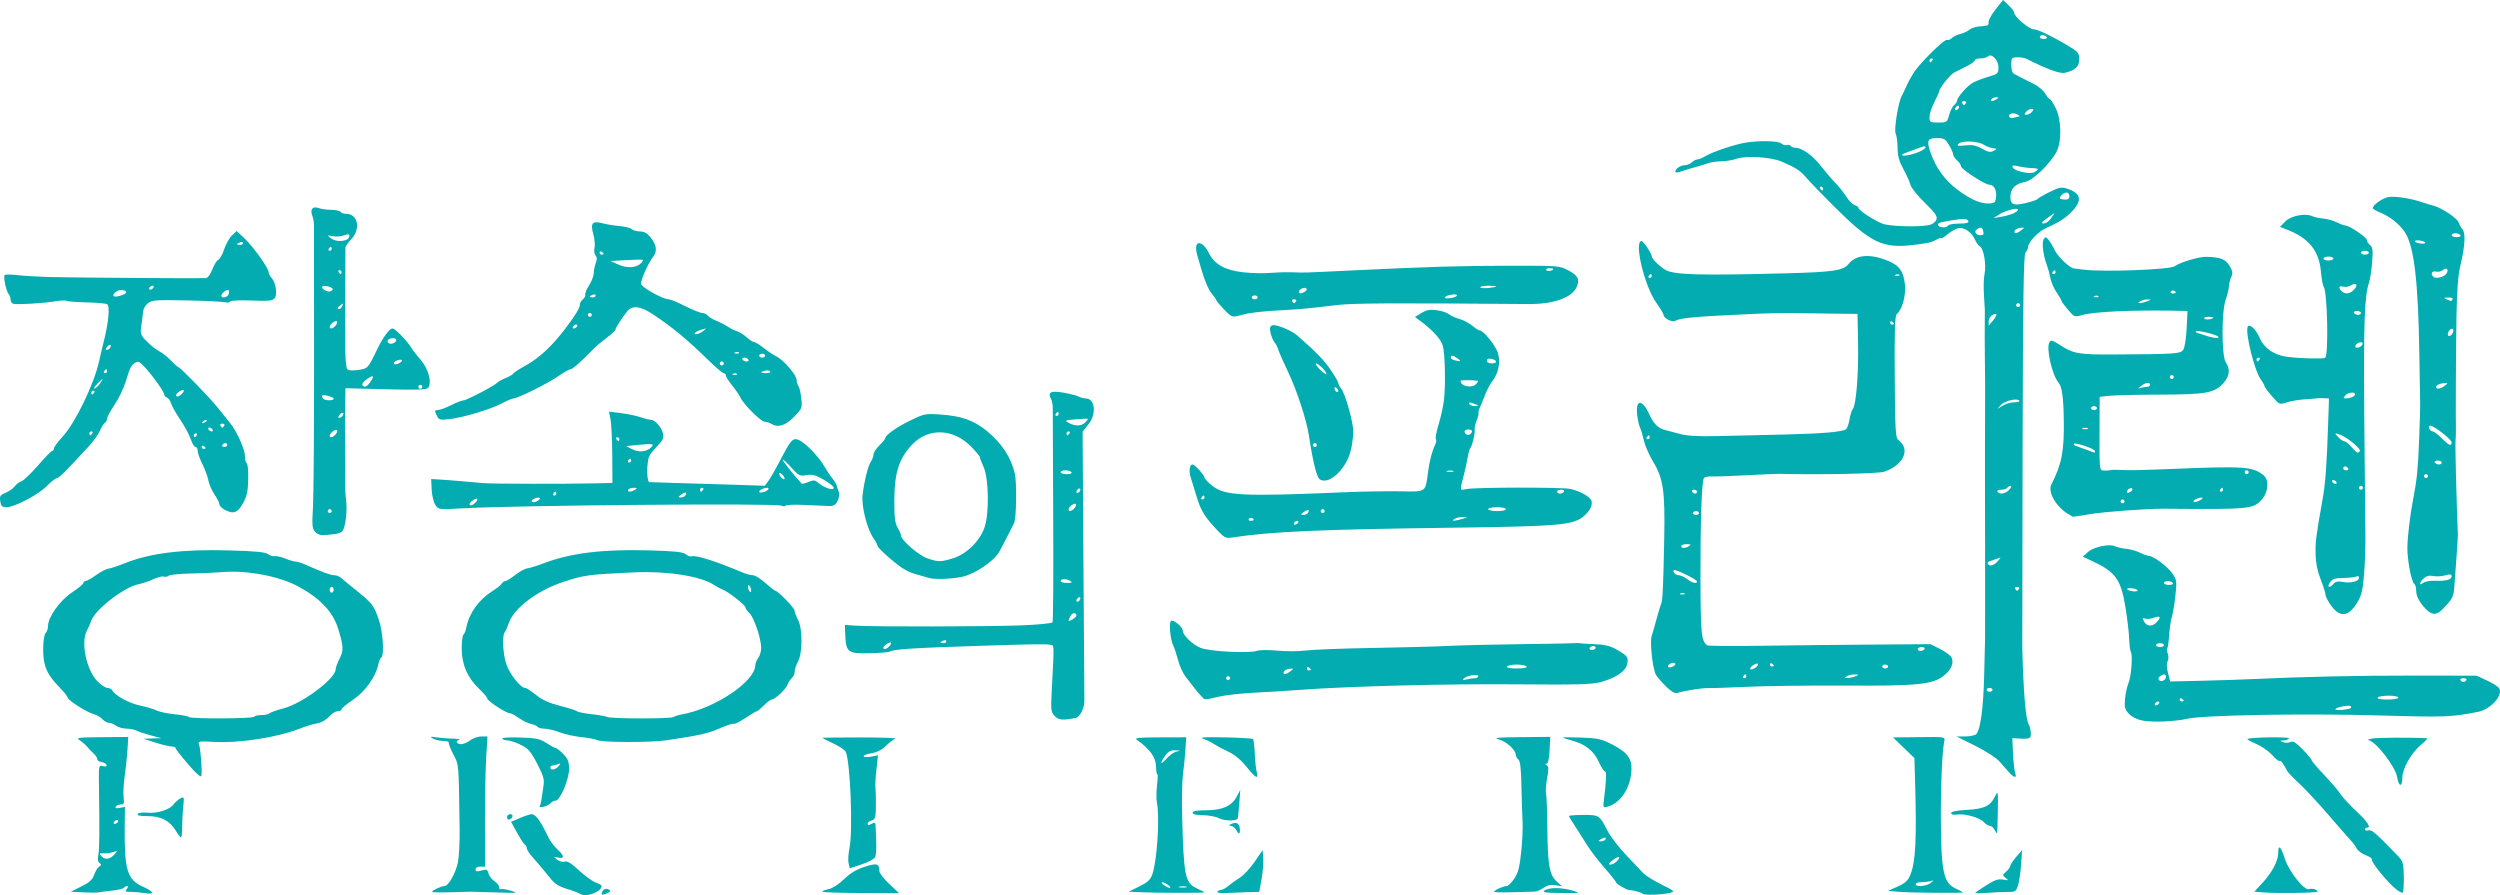 <svg width="162" height="58" viewBox="0 0 162 58" fill="none" xmlns="http://www.w3.org/2000/svg">
<path d="M37.579 57.917C37.474 57.848 37.089 57.704 36.722 57.597C36.271 57.464 35.953 57.272 35.734 56.999C35.307 56.47 34.868 55.949 34.42 55.437C34.261 55.258 34.132 55.04 34.132 54.952C34.132 54.865 34.084 54.775 34.026 54.752C33.968 54.728 33.739 54.382 33.517 53.981L33.114 53.252L33.698 53.005C34.019 52.869 34.354 52.759 34.443 52.759C34.714 52.759 35.003 53.159 35.576 54.332C35.677 54.54 35.938 54.874 36.155 55.075C36.589 55.477 36.584 55.663 36.143 55.57C35.862 55.511 35.862 55.514 36.105 55.708C36.242 55.818 36.46 55.873 36.591 55.832C36.761 55.779 37.026 55.941 37.523 56.405C37.904 56.76 38.389 57.111 38.6 57.183C38.811 57.256 38.983 57.355 38.983 57.405C38.983 57.8 37.968 58.171 37.579 57.917ZM38.986 57.949C38.991 57.687 39.221 57.52 39.422 57.63C39.608 57.733 39.594 57.766 39.309 57.895C39.13 57.974 38.984 57.999 38.986 57.949ZM106.452 57.914C106.406 57.841 105.79 57.675 105.56 57.674C105.413 57.673 104.732 57.277 104.732 57.193C104.732 57.143 104.39 56.713 103.973 56.238C103.556 55.763 103.025 55.065 102.793 54.687C102.56 54.308 102.214 53.762 102.022 53.473C101.83 53.184 101.671 52.916 101.67 52.879C101.669 52.841 102.084 52.809 102.593 52.808C103.632 52.806 103.646 52.815 104.175 53.851C104.359 54.209 104.905 54.917 105.389 55.424C105.765 55.816 106.139 56.21 106.511 56.605C106.644 56.746 107.161 57.066 107.659 57.314C108.522 57.744 108.548 57.77 108.213 57.858C107.735 57.984 106.52 58.023 106.452 57.914ZM104.796 55.78C105.093 55.456 104.852 55.453 104.459 55.776C104.23 55.964 104.206 56.024 104.361 56.027C104.473 56.03 104.669 55.918 104.796 55.78ZM104.03 54.395C104.13 54.236 103.961 54.236 103.711 54.395C103.546 54.5 103.549 54.517 103.735 54.519C103.854 54.52 103.986 54.464 104.03 54.395ZM5.411 57.825L4.585 57.781L5.273 57.441C5.802 57.18 5.992 57.006 6.101 56.686C6.179 56.458 6.328 56.217 6.431 56.151C6.582 56.055 6.587 56.011 6.455 55.926C6.344 55.855 6.317 55.681 6.372 55.391C6.446 55.006 6.455 53.988 6.413 50.996C6.393 49.568 6.392 49.572 6.691 49.649C6.858 49.692 6.936 49.663 6.905 49.57C6.878 49.489 6.731 49.404 6.578 49.382C6.426 49.36 6.301 49.273 6.301 49.189C6.301 49.106 6.201 48.948 6.078 48.839C5.955 48.729 5.766 48.533 5.658 48.402C5.55 48.27 5.331 48.078 5.171 47.974C4.905 47.801 5.024 47.784 6.596 47.77L8.312 47.754L8.26 48.588C8.219 49.163 8.159 49.736 8.08 50.307C8.009 50.794 7.978 51.403 8.01 51.66C8.06 52.054 8.031 52.129 7.831 52.129C7.7 52.129 7.552 52.194 7.502 52.273C7.44 52.373 7.518 52.397 7.754 52.352L8.096 52.288L8.082 53.499C8.047 56.348 8.238 56.998 9.245 57.45C9.991 57.785 10.061 57.983 9.397 57.875C9.134 57.832 8.724 57.796 8.488 57.795C8.119 57.794 8.08 57.767 8.216 57.605C8.388 57.401 8.217 57.34 8.018 57.535C7.951 57.6 7.609 57.68 7.258 57.713C6.907 57.746 6.534 57.795 6.429 57.821C6.324 57.848 5.865 57.85 5.411 57.825ZM7.398 55.385C7.641 55.118 7.64 55.117 7.322 55.218C7.147 55.274 6.867 55.31 6.7 55.298C6.445 55.28 6.422 55.306 6.556 55.465C6.78 55.731 7.113 55.7 7.398 55.385ZM7.642 53.262C7.685 53.193 7.663 53.136 7.593 53.136C7.523 53.136 7.43 53.193 7.386 53.262C7.343 53.331 7.365 53.388 7.435 53.388C7.505 53.388 7.598 53.331 7.642 53.262ZM28.004 57.783C28.004 57.69 28.601 57.417 28.808 57.415C29.063 57.412 29.536 56.568 29.675 55.87C29.746 55.509 29.795 54.562 29.784 53.765C29.72 49.307 29.745 49.599 29.372 48.876C29.181 48.506 29.05 48.163 29.081 48.114C29.112 48.064 28.945 48.018 28.71 48.012C28.475 48.005 28.177 47.933 28.048 47.853C27.85 47.729 27.881 47.717 28.244 47.777C28.481 47.816 28.969 47.855 29.329 47.863C29.689 47.871 29.882 47.904 29.758 47.935C29.634 47.968 29.566 48.046 29.606 48.11C29.727 48.303 30.121 48.241 30.465 47.974C30.643 47.836 30.969 47.722 31.189 47.722H31.589L31.503 49.139C31.457 49.918 31.422 51.815 31.425 53.356L31.431 56.158H31.122C30.939 56.158 30.813 56.231 30.813 56.338C30.813 56.478 30.898 56.493 31.196 56.409C31.535 56.313 31.587 56.335 31.655 56.6C31.697 56.765 31.869 56.989 32.038 57.098C32.207 57.207 32.345 57.383 32.345 57.489C32.345 57.596 32.392 57.654 32.45 57.619C32.507 57.584 32.806 57.629 33.115 57.719C33.631 57.868 33.555 57.877 32.148 57.83C31.308 57.801 30.564 57.78 30.494 57.782C28.572 57.844 28.004 57.844 28.004 57.783ZM53.283 57.778C53.283 57.735 53.468 57.663 53.696 57.618C53.938 57.57 54.347 57.305 54.686 56.977C55.086 56.587 55.494 56.342 56.025 56.169C56.824 55.909 56.978 55.954 56.983 56.448C56.984 56.573 57.272 56.946 57.622 57.278L58.26 57.881L55.772 57.869C54.404 57.862 53.283 57.822 53.283 57.778ZM73.968 57.819L73.143 57.781L73.828 57.441C74.376 57.17 74.547 57.009 74.674 56.644C74.978 55.776 75.16 52.945 74.971 52.036C74.923 51.811 74.926 51.291 74.975 50.879C75.024 50.466 75.033 50.149 74.993 50.173C74.954 50.197 74.916 49.97 74.91 49.669C74.897 49.07 74.519 48.543 73.675 47.945C73.488 47.813 73.743 47.785 75.158 47.781L76.867 47.776L76.814 48.599C76.777 49.127 76.724 49.653 76.656 50.177C76.599 50.593 76.575 51.782 76.602 52.821C76.705 56.814 76.786 57.209 77.571 57.574C77.835 57.696 78.05 57.81 78.05 57.826C78.05 57.87 74.951 57.864 73.968 57.819ZM75.695 57.349C75.559 57.248 75.387 57.167 75.312 57.169C75.238 57.171 75.289 57.256 75.425 57.358C75.561 57.459 75.734 57.541 75.808 57.538C75.882 57.536 75.832 57.451 75.695 57.349ZM76.869 57.456C76.721 57.424 76.569 57.424 76.422 57.456C76.299 57.487 76.4 57.513 76.645 57.513C76.891 57.513 76.992 57.487 76.869 57.456ZM76.262 48.696C76.537 48.646 76.525 48.636 76.176 48.621C75.862 48.608 75.709 48.687 75.505 48.969C75.126 49.495 75.189 49.619 75.597 49.151C75.788 48.933 76.087 48.728 76.262 48.696ZM78.885 57.785C78.925 57.721 79.032 57.668 79.122 57.668C79.212 57.668 79.424 57.552 79.593 57.41C79.763 57.268 80.102 57.025 80.347 56.87C80.593 56.715 81.024 56.251 81.305 55.838L81.816 55.087L81.86 55.591C81.884 55.868 81.836 56.477 81.753 56.944L81.601 57.794L80.879 57.812C80.481 57.822 79.854 57.846 79.484 57.866C79.093 57.887 78.842 57.853 78.885 57.785ZM96.817 57.783C96.817 57.686 97.419 57.416 97.636 57.416C97.728 57.416 97.948 57.202 98.123 56.94C98.375 56.566 98.471 56.196 98.574 55.209C98.646 54.519 98.686 53.643 98.663 53.262C98.64 52.881 98.607 51.846 98.59 50.961C98.568 49.811 98.511 49.314 98.39 49.215C98.297 49.139 98.221 49.002 98.221 48.91C98.221 48.602 97.621 48.053 97.139 47.919C96.742 47.808 96.985 47.782 98.558 47.767L100.455 47.749L100.413 48.617C100.386 49.17 100.316 49.486 100.221 49.487C100.116 49.488 100.12 49.518 100.232 49.589C100.356 49.667 100.361 49.852 100.254 50.422C100.179 50.825 100.147 51.275 100.184 51.421C100.221 51.568 100.26 52.623 100.27 53.765C100.291 56.072 100.408 56.711 100.893 57.142L101.221 57.434L100.793 57.362C100.487 57.312 100.266 57.361 100.016 57.537C99.825 57.671 99.558 57.78 99.423 57.779C99.288 57.777 98.647 57.794 97.997 57.816C97.348 57.839 96.816 57.824 96.817 57.783ZM100.095 57.7C100.376 57.496 101.198 57.502 101.91 57.712C102.456 57.872 102.437 57.876 101.174 57.867C100.105 57.858 99.916 57.829 100.095 57.7ZM123.143 57.794L122.339 57.731L122.969 57.448C123.464 57.225 123.64 57.063 123.79 56.692C124.136 55.84 124.207 54.393 124.094 50.531L124.054 49.123L123.361 48.454L122.669 47.785L124.36 47.766C126.029 47.746 126.05 47.75 125.993 48.018C125.861 48.626 125.762 50.68 125.766 52.695C125.775 56.469 125.918 57.2 126.723 57.574C126.986 57.696 127.201 57.81 127.201 57.826C127.201 57.883 123.95 57.857 123.143 57.794ZM125.102 57.217C125.329 57.035 125.33 57.025 125.116 57.091C124.988 57.132 124.715 57.164 124.51 57.164C124.305 57.164 124.137 57.221 124.137 57.29C124.137 57.489 124.829 57.437 125.102 57.217ZM127.996 57.85C128.039 57.807 128.375 57.581 128.741 57.349C129.261 57.018 129.493 56.942 129.804 56.997C130.165 57.063 130.18 57.053 129.97 56.892C129.747 56.722 129.748 56.706 130.002 56.48C130.146 56.35 130.267 56.182 130.269 56.106C130.27 56.031 130.443 55.77 130.652 55.528L131.031 55.087L130.967 56.031C130.931 56.551 130.84 57.162 130.764 57.39C130.636 57.772 130.583 57.804 130.094 57.798C129.802 57.795 129.193 57.822 128.74 57.86C128.287 57.897 127.952 57.893 127.996 57.85ZM146.63 57.825L146.078 57.779L146.588 57.233C147.217 56.56 147.628 55.788 147.628 55.281C147.628 54.687 147.797 54.829 148.052 55.636C148.311 56.455 149.322 57.73 149.623 57.616C149.816 57.543 150.181 57.648 150.181 57.776C150.181 57.864 147.526 57.901 146.63 57.825ZM155.269 57.625C154.723 57.186 153.648 55.876 153.707 55.722C153.738 55.645 153.56 55.509 153.313 55.42C153.065 55.332 152.796 55.136 152.716 54.985C152.635 54.833 152.46 54.596 152.328 54.458C152.196 54.319 151.551 53.583 150.897 52.821C150.242 52.059 149.391 51.143 149.004 50.784C148.617 50.425 148.262 50.057 148.215 49.966C147.955 49.465 147.788 49.243 147.72 49.31C147.678 49.352 147.461 49.18 147.237 48.928C147.013 48.677 146.548 48.352 146.203 48.205C145.859 48.059 145.601 47.917 145.629 47.889C145.749 47.771 148.403 47.733 148.329 47.851C148.286 47.918 148.125 47.978 147.972 47.983C147.703 47.992 147.702 47.996 147.947 48.093C148.088 48.149 148.3 48.144 148.42 48.083C148.589 47.996 148.767 48.105 149.218 48.569C149.537 48.897 149.798 49.212 149.798 49.267C149.798 49.323 150.162 49.751 150.608 50.219C151.053 50.686 151.523 51.236 151.653 51.441C151.783 51.646 152.252 52.155 152.695 52.571C153.447 53.278 153.676 53.64 153.373 53.64C153.303 53.64 153.245 53.691 153.245 53.754C153.245 53.816 153.349 53.841 153.475 53.808C153.694 53.752 153.889 53.92 155.359 55.439C155.72 55.813 155.75 55.914 155.767 56.815C155.776 57.35 155.744 57.812 155.696 57.842C155.647 57.872 155.455 57.774 155.269 57.625ZM54.989 55.947C54.944 55.771 54.969 55.336 55.044 54.98C55.28 53.861 55.1 49.291 54.797 48.707C54.737 48.591 54.372 48.349 53.985 48.169C53.599 47.988 53.282 47.828 53.282 47.813C53.282 47.798 54.399 47.785 55.764 47.785C57.129 47.785 58.145 47.822 58.021 47.867C57.897 47.913 57.619 48.124 57.403 48.336C57.15 48.586 56.826 48.752 56.488 48.805C56.199 48.85 55.963 48.94 55.963 49.003C55.963 49.068 56.168 49.081 56.43 49.032L56.896 48.946L56.797 49.813C56.742 50.291 56.71 50.823 56.725 50.996C56.741 51.169 56.755 51.537 56.757 51.814C56.766 52.959 56.736 53.105 56.474 53.172C56.334 53.209 56.219 53.302 56.219 53.38C56.219 53.484 56.289 53.486 56.474 53.387C56.694 53.272 56.731 53.293 56.74 53.541L56.78 54.584C56.795 54.999 56.763 55.433 56.707 55.547C56.652 55.661 56.26 55.87 55.838 56.011L55.07 56.267L54.989 55.947ZM11.393 53.832C11.004 53.182 10.43 52.884 9.566 52.884C9.073 52.884 8.867 52.84 8.925 52.746C8.975 52.667 9.236 52.632 9.539 52.662C10.177 52.727 11.002 52.468 11.244 52.128C11.341 51.991 11.539 51.817 11.682 51.741C11.935 51.608 11.942 51.627 11.873 52.275C11.829 52.718 11.806 53.163 11.802 53.608C11.803 53.971 11.77 54.269 11.729 54.269C11.688 54.269 11.537 54.072 11.393 53.832ZM80.092 53.765C80.017 53.627 79.857 53.51 79.737 53.505C79.585 53.5 79.612 53.461 79.827 53.376C80.163 53.243 80.342 53.389 80.346 53.797C80.348 54.086 80.261 54.075 80.092 53.765ZM129.244 53.765C129.169 53.627 129.032 53.514 128.94 53.514C128.848 53.514 128.675 53.407 128.555 53.276C128.282 52.979 127.336 52.71 126.823 52.784C126.575 52.82 126.435 52.786 126.435 52.69C126.435 52.59 126.778 52.519 127.446 52.481C128.587 52.416 128.971 52.233 129.277 51.611C129.475 51.208 129.48 51.234 129.458 52.606C129.446 53.382 129.423 54.017 129.408 54.017C129.393 54.017 129.319 53.904 129.244 53.765ZM79.007 53.026C78.796 52.917 78.323 52.826 77.954 52.825C77.505 52.822 77.284 52.769 77.284 52.664C77.284 52.553 77.541 52.506 78.145 52.506C79.201 52.506 79.81 52.236 80.136 51.625L80.371 51.184L80.302 52.112C80.263 52.623 80.215 53.053 80.194 53.07C80.012 53.214 79.32 53.188 79.007 53.026ZM32.856 52.958C32.856 52.905 32.877 52.854 32.915 52.817C32.953 52.779 33.004 52.758 33.058 52.758C33.169 52.758 33.237 52.826 33.209 52.908C33.131 53.141 32.856 53.18 32.856 52.958ZM34.98 52.227C35.02 52.163 35.071 51.959 35.093 51.773C35.116 51.588 35.171 51.209 35.216 50.933C35.284 50.507 35.221 50.283 34.81 49.49C34.396 48.69 34.239 48.509 33.749 48.266C33.434 48.109 33.049 47.98 32.895 47.978C32.741 47.976 32.584 47.923 32.545 47.862C32.505 47.797 33 47.767 33.7 47.79C34.76 47.827 34.991 47.876 35.42 48.155C35.692 48.332 35.962 48.478 36.021 48.478C36.079 48.478 36.296 48.651 36.502 48.864C36.809 49.18 36.877 49.357 36.875 49.839C36.872 50.518 36.293 51.877 36.006 51.877C35.906 51.877 35.757 51.956 35.676 52.052C35.511 52.248 34.864 52.411 34.98 52.227ZM36.191 49.65C36.346 49.463 36.338 49.448 36.133 49.524C36.004 49.572 35.846 49.611 35.781 49.611C35.717 49.611 35.664 49.667 35.664 49.737C35.664 49.938 36 49.883 36.191 49.65ZM103.926 51.893C104.087 50.655 104.115 49.989 104.004 49.989C103.938 49.989 103.753 49.702 103.592 49.352C103.267 48.642 102.705 48.205 101.828 47.979C101.529 47.902 101.285 47.818 101.285 47.794C101.285 47.769 101.826 47.769 102.488 47.795C103.55 47.834 103.784 47.888 104.487 48.251C105.508 48.779 105.79 49.199 105.708 50.067C105.605 51.159 104.957 52.074 104.14 52.281C103.891 52.343 103.872 52.309 103.926 51.893ZM155.337 50.368C155.223 49.665 153.926 48.001 153.462 47.961C153.378 47.954 153.481 47.909 153.692 47.861C153.985 47.793 156.381 47.779 157.264 47.84C157.333 47.844 157.172 48.024 156.908 48.24C156.267 48.761 155.674 49.797 155.672 50.398C155.671 51.023 155.44 51.003 155.337 50.368ZM12.175 49.505C11.719 48.974 11.357 48.505 11.371 48.462C11.386 48.419 11.27 48.379 11.115 48.374C10.96 48.369 10.489 48.254 10.067 48.118L9.301 47.871L9.876 47.852L10.45 47.832L9.774 47.652C9.401 47.553 8.988 47.415 8.856 47.346C8.724 47.276 8.425 47.217 8.192 47.215C7.96 47.213 7.658 47.128 7.521 47.026C7.385 46.925 7.178 46.841 7.062 46.841C6.946 46.841 6.752 46.733 6.631 46.601C6.509 46.468 6.263 46.324 6.084 46.28C5.657 46.174 4.386 45.37 4.386 45.206C4.386 45.136 4.151 44.84 3.864 44.549C3.038 43.709 2.796 43.151 2.798 42.09C2.8 41.548 2.863 41.117 2.955 41.026C3.04 40.942 3.109 40.743 3.109 40.582C3.109 39.995 3.867 38.925 4.657 38.396C5.069 38.12 5.407 37.839 5.407 37.772C5.407 37.706 5.47 37.651 5.546 37.651C5.622 37.651 5.936 37.473 6.242 37.256C6.548 37.039 6.903 36.855 7.029 36.847C7.155 36.839 7.632 36.682 8.088 36.498C9.723 35.84 11.832 35.58 14.841 35.665C16.535 35.713 17.208 35.777 17.363 35.904C17.48 35.999 17.676 36.06 17.8 36.039C17.924 36.019 18.238 36.09 18.498 36.197C18.758 36.304 19.056 36.392 19.16 36.392C19.263 36.392 19.529 36.472 19.75 36.57C20.9 37.081 21.423 37.273 21.658 37.273C21.802 37.273 22.01 37.357 22.121 37.46C22.232 37.563 22.668 37.923 23.089 38.26C24.117 39.084 24.226 39.224 24.541 40.138C24.818 40.939 24.918 42.482 24.701 42.614C24.64 42.651 24.556 42.85 24.514 43.056C24.353 43.849 23.66 44.82 22.882 45.341C22.47 45.617 22.132 45.898 22.132 45.965C22.132 46.031 22.026 46.086 21.896 46.086C21.767 46.086 21.552 46.204 21.419 46.349C21.126 46.668 20.788 46.855 20.424 46.9C20.275 46.919 19.779 47.077 19.323 47.251C17.88 47.803 15.46 48.167 13.848 48.075C12.926 48.022 12.811 48.039 12.89 48.215C12.995 48.451 13.114 49.987 13.049 50.271C13.019 50.402 12.724 50.143 12.175 49.505ZM16.462 46.446C16.499 46.386 16.716 46.337 16.943 46.337C17.171 46.337 17.412 46.284 17.479 46.218C17.545 46.153 17.944 46.011 18.366 45.903C19.585 45.591 21.749 43.974 21.749 43.374C21.749 43.267 21.863 42.96 22.002 42.69C22.275 42.162 22.261 41.853 21.911 40.735C21.566 39.635 20.747 38.769 19.323 38.002C18.077 37.33 16.019 36.941 14.408 37.072C13.916 37.112 12.968 37.155 12.302 37.166C11.634 37.178 11.017 37.241 10.931 37.307C10.844 37.373 10.696 37.398 10.604 37.363C10.511 37.328 10.208 37.405 9.932 37.534C9.655 37.663 9.233 37.807 8.993 37.853C8.06 38.035 6.2 39.46 5.92 40.208C5.837 40.429 5.708 40.721 5.634 40.857C5.221 41.613 5.595 43.416 6.318 44.152C6.547 44.385 6.835 44.575 6.958 44.575C7.081 44.575 7.228 44.653 7.284 44.749C7.486 45.092 8.371 45.57 9.084 45.721C9.484 45.806 9.962 45.949 10.147 46.038C10.331 46.128 10.863 46.24 11.331 46.287C11.798 46.335 12.206 46.413 12.237 46.462C12.317 46.591 16.381 46.575 16.462 46.446ZM21.621 38.217C21.621 38.114 21.564 38.029 21.493 38.029C21.423 38.029 21.366 38.114 21.366 38.218C21.366 38.321 21.424 38.406 21.493 38.406C21.564 38.406 21.621 38.321 21.621 38.217ZM80.768 49.681C80.423 49.25 80.011 48.906 79.619 48.722C79.282 48.565 78.864 48.341 78.688 48.223C78.467 48.084 78.232 47.968 77.986 47.878C77.692 47.776 78.01 47.754 79.363 47.781C80.332 47.8 81.157 47.849 81.199 47.89C81.24 47.931 81.289 48.348 81.309 48.819C81.328 49.289 81.385 49.83 81.435 50.02C81.571 50.535 81.369 50.432 80.768 49.681ZM130.201 50.063C129.993 49.835 129.788 49.602 129.588 49.367C129.378 49.12 128.725 48.693 128.008 48.334L126.786 47.722H127.361C127.677 47.722 127.998 47.649 128.073 47.559C128.341 47.241 128.521 45.871 128.574 43.757L128.632 41.428C128.635 41.324 128.636 40.531 128.634 39.665C128.629 37.619 128.629 37.228 128.634 35.574C128.636 34.812 128.633 33.226 128.626 32.049C128.62 30.936 128.62 29.824 128.626 28.712C128.632 28.055 128.634 27.375 128.631 27.202C128.627 27.029 128.629 26.434 128.634 25.88C128.639 25.326 128.635 24.306 128.623 23.614C128.607 22.604 128.604 21.216 128.617 20.089C128.617 20.019 128.591 19.566 128.558 19.082C128.525 18.597 128.544 17.991 128.6 17.735C128.724 17.175 128.543 16.106 128.302 15.973C128.206 15.92 128.061 15.72 127.978 15.528C127.769 15.043 127.257 14.697 126.884 14.789C126.718 14.831 126.406 15.01 126.19 15.19C125.974 15.369 125.797 15.48 125.797 15.437C125.797 15.394 125.668 15.429 125.509 15.515C125.141 15.714 125.006 15.747 124.044 15.866C121.993 16.119 121.238 15.757 118.839 13.368C118.067 12.599 117.251 11.753 117.026 11.489C116.653 11.05 116.371 10.867 115.456 10.473C114.764 10.175 113.137 10.073 112.519 10.29C112.274 10.376 111.831 10.449 111.536 10.452C111.241 10.456 110.868 10.509 110.706 10.571C110.545 10.633 110.154 10.752 109.839 10.835C109.523 10.919 109.127 11.04 108.96 11.105C108.793 11.169 108.627 11.193 108.591 11.158C108.461 11.03 108.855 10.71 109.143 10.71C109.305 10.71 109.523 10.625 109.629 10.521C109.734 10.417 109.896 10.332 109.989 10.332C110.082 10.331 110.33 10.228 110.541 10.103C110.993 9.833 112.372 9.371 113.094 9.246C113.977 9.093 115.25 9.123 115.44 9.301C115.537 9.391 115.694 9.436 115.788 9.401C115.882 9.365 115.992 9.39 116.034 9.456C116.075 9.522 116.218 9.576 116.35 9.576C116.769 9.576 117.461 10.071 117.985 10.747C118.265 11.108 118.687 11.601 118.924 11.843C119.16 12.086 119.485 12.494 119.645 12.75C119.806 13.005 120.049 13.249 120.186 13.292C120.323 13.335 120.435 13.419 120.435 13.479C120.435 13.621 121.401 14.258 121.967 14.488C122.434 14.678 124.418 14.732 125.054 14.572C125.242 14.524 125.435 14.366 125.482 14.22C125.551 14.007 125.401 13.793 124.723 13.134C124.258 12.682 123.843 12.165 123.799 11.983C123.756 11.802 123.551 11.344 123.344 10.966C123.059 10.446 122.966 10.108 122.962 9.581C122.96 9.198 122.905 8.785 122.84 8.663C122.716 8.428 123.006 6.622 123.234 6.213C123.303 6.089 123.459 5.762 123.581 5.485C123.734 5.155 123.918 4.839 124.13 4.542C124.656 3.834 126.04 2.504 126.168 2.583C126.234 2.622 126.371 2.572 126.473 2.471C126.576 2.37 126.825 2.248 127.026 2.201C127.228 2.154 127.489 2.033 127.606 1.932C127.723 1.832 128.011 1.734 128.244 1.715C128.862 1.665 128.861 1.666 128.861 1.414C128.861 1.287 129.071 0.917 129.328 0.592L129.795 0L130.158 0.343C130.357 0.531 130.521 0.748 130.521 0.825C130.521 1.081 131.482 1.897 131.783 1.897C132.061 1.897 133.193 2.454 134.255 3.114C134.658 3.364 134.734 3.48 134.734 3.847C134.734 4.318 134.469 4.566 133.805 4.718C133.486 4.791 132.68 4.497 131.287 3.8C131.181 3.747 130.923 3.709 130.712 3.714C130.354 3.722 130.329 3.754 130.329 4.212C130.329 4.525 130.399 4.734 130.521 4.791C130.626 4.839 130.827 4.943 130.967 5.023C131.227 5.162 131.491 5.294 131.758 5.42C132.052 5.559 132.395 5.844 132.52 6.051C132.644 6.259 132.786 6.429 132.834 6.429C132.883 6.429 133.057 6.698 133.219 7.027C133.581 7.758 133.607 9.177 133.27 9.82C132.844 10.632 131.703 11.723 131.205 11.795C130.691 11.87 130.327 12.18 130.289 12.576C130.223 13.246 130.404 13.357 131.244 13.165C131.637 13.075 131.993 12.952 132.037 12.893C132.081 12.833 132.435 12.628 132.825 12.437C133.454 12.129 133.583 12.106 133.974 12.234C134.84 12.518 134.944 12.97 134.301 13.661C133.872 14.123 133.443 14.401 132.538 14.802C132.056 15.017 131.414 15.716 131.414 16.026C131.414 16.121 131.342 16.269 131.255 16.356C131.13 16.479 131.088 19.224 131.065 29.065C131.049 35.968 131.039 41.759 131.043 41.931C131.118 44.883 131.265 46.635 131.463 46.945C131.521 47.037 131.58 47.277 131.595 47.48C131.622 47.869 131.542 47.904 130.746 47.852L130.398 47.83L130.443 48.815C130.468 49.357 130.531 49.927 130.583 50.083C130.701 50.435 130.538 50.427 130.201 50.063ZM129.116 44.701C129.116 44.632 129.03 44.575 128.925 44.575C128.82 44.575 128.733 44.632 128.733 44.701C128.733 44.77 128.82 44.827 128.925 44.827C129.03 44.827 129.116 44.77 129.116 44.701ZM130.84 38.155C130.883 38.085 130.826 38.029 130.712 38.029C130.599 38.029 130.541 38.085 130.585 38.155C130.628 38.224 130.685 38.281 130.712 38.281C130.739 38.281 130.796 38.223 130.84 38.155ZM129.448 36.371C129.687 36.101 129.687 36.099 129.436 36.196C129.295 36.25 129.08 36.323 128.958 36.358C128.836 36.392 128.768 36.471 128.806 36.532C128.926 36.723 129.194 36.655 129.448 36.371ZM130.201 31.734C130.329 31.595 130.37 31.482 130.293 31.482C130.216 31.482 130.117 31.539 130.074 31.608C130.031 31.677 129.851 31.734 129.676 31.734C129.495 31.734 129.391 31.789 129.436 31.86C129.565 32.067 129.955 32.003 130.201 31.734ZM130.523 26.069C130.741 26.069 130.89 26.023 130.855 25.967C130.737 25.779 129.9 25.967 129.667 26.234L129.435 26.499L129.782 26.284C129.973 26.166 130.306 26.069 130.523 26.069ZM129.372 20.385C129.372 20.32 129.259 20.328 129.116 20.403C128.976 20.478 128.863 20.664 128.865 20.817L128.87 21.096L129.12 20.799C129.259 20.635 129.372 20.449 129.372 20.385ZM130.904 19.774C130.904 19.741 130.89 19.709 130.866 19.685C130.842 19.661 130.81 19.648 130.776 19.648C130.742 19.648 130.71 19.661 130.686 19.685C130.662 19.709 130.648 19.741 130.648 19.774C130.648 19.843 130.706 19.9 130.776 19.9C130.81 19.9 130.842 19.887 130.866 19.863C130.89 19.839 130.904 19.807 130.904 19.774ZM128.515 14.99C128.441 14.712 128.372 14.689 128.111 14.852C127.886 14.992 128.037 15.242 128.346 15.242C128.519 15.242 128.564 15.175 128.515 14.99ZM130.975 14.923C131.215 14.737 131.213 14.732 130.914 14.766C130.743 14.785 130.581 14.872 130.552 14.959C130.48 15.173 130.675 15.157 130.975 14.923ZM126.244 14.612C126.287 14.543 126.611 14.487 126.964 14.487C127.422 14.487 127.59 14.441 127.55 14.329C127.492 14.162 127.201 14.154 126.371 14.295C125.634 14.421 125.516 14.469 125.605 14.611C125.707 14.775 126.141 14.776 126.244 14.612ZM132.931 14.111L133.138 13.799L132.723 14.088C132.265 14.408 132.2 14.526 132.516 14.464C132.631 14.442 132.817 14.283 132.931 14.111ZM130.468 13.829C130.637 13.753 130.776 13.644 130.776 13.588C130.776 13.427 129.986 13.623 129.563 13.889L129.18 14.13L129.67 14.049C129.94 14.004 130.299 13.905 130.468 13.829ZM129.348 12.747C129.392 12.304 129.201 11.969 128.906 11.969C128.63 11.969 127.074 10.959 127.074 10.781C127.074 10.694 126.959 10.52 126.818 10.395C126.678 10.27 126.563 10.094 126.563 10.005C126.563 9.915 126.442 9.641 126.295 9.395C126.06 9.002 125.965 8.947 125.525 8.947C124.903 8.947 124.831 9.106 125.099 9.884C125.437 10.867 126.024 11.678 126.838 12.288C127.695 12.931 128.354 13.214 128.925 13.184C129.26 13.167 129.313 13.113 129.348 12.747ZM134.095 12.71C134.095 12.442 133.841 12.396 133.61 12.623C133.385 12.845 133.42 12.911 133.776 12.931C134.011 12.944 134.095 12.886 134.095 12.71ZM118.137 12.22C118.137 12.151 118.076 12.095 118.002 12.095C117.927 12.095 117.902 12.151 117.946 12.22C117.989 12.29 118.05 12.346 118.081 12.346C118.112 12.346 118.137 12.29 118.137 12.22ZM132.053 10.963C132.053 10.927 131.866 10.894 131.638 10.888C131.41 10.882 131.028 10.831 130.791 10.774C130.455 10.694 130.371 10.709 130.416 10.839C130.498 11.082 131.549 11.317 131.829 11.156C131.952 11.085 132.053 10.998 132.053 10.963ZM124.262 9.878C124.545 9.766 124.776 9.619 124.776 9.549C124.776 9.479 124.677 9.464 124.552 9.514C124.429 9.563 124.085 9.687 123.786 9.791C123.488 9.894 123.244 10.001 123.244 10.029C123.244 10.147 123.785 10.066 124.262 9.878ZM129.126 9.599C128.955 9.574 128.691 9.473 128.539 9.374C128.169 9.135 127.125 9.096 126.916 9.313C126.782 9.453 126.856 9.471 127.35 9.42C127.812 9.372 128.057 9.421 128.436 9.636C128.821 9.856 128.979 9.886 129.18 9.78C129.425 9.65 129.423 9.644 129.126 9.599ZM126.304 7.451C126.377 7.182 126.523 6.892 126.628 6.806C126.733 6.72 126.818 6.597 126.818 6.531C126.818 6.301 127.503 5.531 127.877 5.34C128.085 5.234 128.536 5.065 128.877 4.965C129.463 4.793 129.5 4.758 129.5 4.354C129.5 3.881 129.046 3.426 128.808 3.661C128.739 3.729 128.521 3.786 128.325 3.786C128.128 3.786 127.967 3.841 127.967 3.908C127.967 3.976 127.723 4.153 127.425 4.301C127.126 4.45 126.767 4.63 126.626 4.702C126.377 4.829 125.67 5.711 125.669 5.896C125.669 5.947 125.525 6.267 125.349 6.608C125.174 6.949 125.031 7.387 125.031 7.584C125.031 7.922 125.06 7.94 125.601 7.94C126.154 7.94 126.174 7.926 126.304 7.451ZM130.818 7.558C130.9 7.556 130.864 7.495 130.736 7.422C130.465 7.266 130.083 7.373 130.206 7.57C130.253 7.644 130.376 7.673 130.48 7.634C130.584 7.594 130.736 7.561 130.818 7.558ZM131.67 7.248C131.799 7.094 131.793 7.058 131.637 7.058C131.532 7.058 131.374 7.144 131.287 7.248C131.157 7.401 131.164 7.436 131.319 7.436C131.425 7.436 131.582 7.352 131.67 7.248ZM126.946 6.918C126.946 6.849 126.888 6.827 126.818 6.87C126.748 6.913 126.691 7.004 126.691 7.073C126.691 7.143 126.748 7.164 126.818 7.122C126.889 7.079 126.946 6.987 126.946 6.918ZM127.393 6.681C127.436 6.612 127.379 6.555 127.265 6.555C127.152 6.555 127.094 6.612 127.138 6.681C127.181 6.75 127.238 6.807 127.265 6.807C127.292 6.807 127.349 6.75 127.393 6.681ZM129.372 6.429C129.537 6.324 129.533 6.307 129.347 6.305C129.229 6.304 129.096 6.36 129.052 6.429C128.952 6.588 129.121 6.588 129.372 6.429ZM125.222 3.911C125.266 3.842 125.241 3.785 125.166 3.785C125.092 3.785 125.031 3.842 125.031 3.911C125.031 3.98 125.056 4.037 125.087 4.037C125.118 4.037 125.179 3.98 125.222 3.911ZM132.627 2.401C132.584 2.331 132.465 2.275 132.364 2.275C132.263 2.275 132.18 2.331 132.18 2.401C132.18 2.47 132.298 2.527 132.443 2.527C132.588 2.527 132.67 2.47 132.627 2.401ZM38.695 47.958C38.584 47.897 38.129 47.811 37.685 47.766C37.241 47.722 36.602 47.581 36.266 47.453C35.93 47.324 35.488 47.219 35.284 47.219C35.08 47.219 34.881 47.166 34.84 47.103C34.801 47.039 34.603 46.951 34.402 46.907C34.201 46.864 33.846 46.689 33.613 46.52C33.38 46.35 33.113 46.212 33.021 46.212C32.788 46.212 31.584 45.422 31.581 45.268C31.58 45.198 31.341 44.915 31.049 44.638C30.287 43.913 29.922 43.071 29.92 42.033C29.92 41.57 29.97 41.16 30.032 41.122C30.095 41.084 30.181 40.867 30.224 40.64C30.395 39.739 31.038 38.846 31.898 38.31C32.179 38.135 32.455 37.915 32.511 37.822C32.567 37.728 32.674 37.651 32.748 37.651C32.822 37.651 33.111 37.473 33.39 37.255C33.669 37.037 34.022 36.844 34.174 36.828C34.327 36.811 34.825 36.655 35.282 36.482C36.983 35.839 39.061 35.584 41.966 35.662C43.735 35.71 44.266 35.765 44.441 35.916C44.564 36.021 44.738 36.081 44.827 36.05C45.095 35.954 46.399 36.37 48.131 37.102C48.352 37.197 48.647 37.273 48.785 37.273C48.924 37.273 49.288 37.5 49.596 37.777C49.903 38.054 50.192 38.281 50.239 38.281C50.404 38.281 51.495 39.407 51.495 39.578C51.495 39.674 51.596 39.945 51.718 40.181C52.014 40.748 52.008 42.337 51.708 42.876C51.592 43.083 51.496 43.374 51.496 43.521C51.495 43.669 51.411 43.858 51.308 43.941C51.206 44.026 51.085 44.208 51.041 44.348C50.949 44.633 50.228 45.321 50.016 45.327C49.94 45.329 49.71 45.499 49.505 45.705C49.3 45.91 49.096 46.081 49.05 46.082C49.005 46.084 48.669 46.284 48.303 46.526C47.939 46.769 47.595 46.939 47.539 46.905C47.484 46.872 47.073 47.005 46.626 47.2C45.872 47.531 45.424 47.632 43.193 47.971C42.187 48.124 38.979 48.115 38.695 47.958ZM43.644 46.464C43.714 46.412 43.944 46.339 44.154 46.301C46.322 45.914 48.926 44.173 48.946 43.097C48.948 42.975 49.034 42.766 49.137 42.631C49.24 42.497 49.325 42.205 49.325 41.983C49.325 41.381 48.853 39.991 48.56 39.729C48.419 39.603 48.303 39.436 48.303 39.358C48.303 39.205 47.163 38.321 46.799 38.191C46.678 38.148 46.436 38.017 46.261 37.899C45.43 37.339 43.212 36.99 41.111 37.088C38.084 37.23 37.867 37.259 36.494 37.711C34.823 38.261 33.306 39.404 32.975 40.362C32.881 40.637 32.758 40.915 32.702 40.981C32.53 41.184 32.59 42.373 32.805 43.031C33.01 43.657 33.731 44.575 34.017 44.575C34.101 44.575 34.424 44.78 34.734 45.031C35.138 45.357 35.575 45.556 36.279 45.734C36.818 45.87 37.318 46.029 37.389 46.087C37.46 46.145 37.891 46.232 38.346 46.281C38.803 46.33 39.252 46.41 39.347 46.459C39.577 46.581 43.482 46.584 43.644 46.464ZM48.635 38.079C48.59 37.962 48.524 37.895 48.489 37.93C48.454 37.964 48.462 38.088 48.508 38.205C48.553 38.322 48.619 38.389 48.654 38.354C48.689 38.32 48.681 38.196 48.635 38.079ZM138.819 46.69C138.464 46.619 138.129 46.449 137.943 46.245C137.687 45.964 137.651 45.818 137.703 45.276C137.736 44.925 137.837 44.468 137.926 44.261C138.106 43.842 138.213 42.462 138.081 42.254C138.035 42.18 137.985 41.795 137.97 41.397C137.956 40.999 137.849 40.093 137.735 39.384C137.437 37.533 137.087 37.05 135.521 36.331L134.967 36.077L135.295 35.775C135.659 35.438 136.705 35.217 137.059 35.401C137.179 35.463 137.501 35.536 137.772 35.562C138.044 35.588 138.445 35.7 138.664 35.811C138.883 35.923 139.136 36.015 139.228 36.015C139.526 36.016 140.461 36.709 140.771 37.159C141.055 37.572 141.067 37.663 140.966 38.601C140.907 39.152 140.803 39.772 140.736 39.98C140.668 40.188 140.59 40.714 140.562 41.15C140.534 41.585 140.479 41.973 140.439 42.012C140.399 42.051 140.415 42.208 140.474 42.36C140.534 42.517 140.529 42.728 140.463 42.846C140.388 42.976 140.397 43.259 140.486 43.607L140.627 44.161L142.691 44.112C143.826 44.085 145.33 44.035 146.032 44.002C149.178 43.852 152.844 43.773 156.513 43.778L160.483 43.783L161.19 44.113C161.579 44.294 161.931 44.53 161.972 44.636C162.161 45.121 161.371 45.97 160.586 46.125C158.837 46.472 158.452 46.485 154.082 46.359C149.393 46.223 142.801 46.337 141.755 46.572C140.906 46.763 139.473 46.82 138.819 46.69ZM152.341 45.879C152.37 45.854 152.362 45.802 152.322 45.763C152.218 45.66 151.33 45.843 151.33 45.966C151.33 46.061 152.217 45.985 152.341 45.879ZM139.904 45.582C139.947 45.513 139.926 45.456 139.855 45.456C139.785 45.456 139.692 45.513 139.649 45.582C139.605 45.652 139.627 45.708 139.698 45.708C139.768 45.708 139.861 45.651 139.904 45.582ZM141.5 45.401C141.5 45.37 141.442 45.31 141.372 45.268C141.302 45.225 141.245 45.25 141.245 45.323C141.245 45.396 141.302 45.456 141.372 45.456C141.442 45.456 141.5 45.431 141.5 45.401ZM155.416 45.205C155.416 45.136 155.132 45.079 154.785 45.079C154.438 45.079 154.119 45.136 154.075 45.205C154.026 45.283 154.265 45.33 154.706 45.33C155.096 45.33 155.416 45.274 155.416 45.205ZM140.351 43.869C140.351 43.669 140.237 43.65 139.984 43.808C139.887 43.868 139.846 43.978 139.892 44.052C140.003 44.231 140.351 44.092 140.351 43.869ZM159.82 44.072C159.864 44.002 159.777 43.946 159.628 43.946C159.48 43.946 159.394 44.002 159.437 44.072C159.48 44.141 159.567 44.197 159.629 44.197C159.69 44.197 159.777 44.141 159.82 44.072ZM140.223 41.806C140.223 41.736 140.108 41.68 139.968 41.68C139.828 41.68 139.712 41.736 139.712 41.806C139.712 41.875 139.828 41.931 139.968 41.931C140.108 41.931 140.223 41.875 140.223 41.806ZM139.777 40.294C140.069 39.976 139.974 39.873 139.54 40.036C139.355 40.105 139.111 40.127 138.997 40.083C138.82 40.016 138.811 40.044 138.936 40.276C139.121 40.615 139.475 40.623 139.777 40.294ZM138.307 38.148C138.132 38.104 137.932 38.1 137.863 38.137C137.793 38.176 137.88 38.243 138.054 38.287C138.229 38.331 138.429 38.336 138.498 38.297C138.568 38.26 138.482 38.192 138.307 38.148ZM140.798 37.777C140.754 37.708 140.607 37.651 140.471 37.651C140.335 37.651 140.223 37.708 140.223 37.777C140.223 37.846 140.37 37.903 140.55 37.903C140.735 37.903 140.843 37.848 140.798 37.777ZM68.343 46.396C68.101 46.143 68.087 46.014 68.153 44.75C68.319 41.584 68.328 41.831 68.037 41.78C67.736 41.726 66.897 41.74 63.368 41.853C59.066 41.993 57.916 42.068 57.658 42.225C57.586 42.269 57.002 42.316 56.361 42.329C54.888 42.359 54.804 42.287 54.764 40.93L54.751 40.495L55.453 40.543C56.584 40.62 64.023 40.607 66.16 40.525C67.268 40.482 68.157 40.394 68.203 40.321C68.247 40.25 68.267 37.199 68.247 33.54C68.227 29.881 68.214 26.702 68.219 26.477C68.224 26.252 68.172 25.965 68.105 25.841C67.871 25.411 68.104 25.3 68.929 25.448C69.346 25.522 69.787 25.636 69.909 25.7C70.031 25.764 70.226 25.817 70.342 25.817C70.965 25.817 71.075 26.824 70.526 27.505L70.153 27.969L70.207 36.555C70.236 41.278 70.264 45.244 70.268 45.37C70.286 45.85 69.988 46.464 69.709 46.52C68.865 46.69 68.6 46.666 68.343 46.396ZM57.598 41.906C57.842 41.665 57.775 41.537 57.495 41.709C57.237 41.868 57.154 42.057 57.342 42.057C57.398 42.057 57.513 41.989 57.598 41.906ZM61.325 41.558C61.325 41.49 61.239 41.468 61.134 41.508C61.029 41.548 60.942 41.603 60.942 41.63C60.942 41.657 61.029 41.68 61.134 41.68C61.239 41.68 61.325 41.625 61.325 41.558ZM69.751 39.894C69.751 39.675 69.496 39.682 69.375 39.905C69.18 40.263 69.209 40.317 69.496 40.14C69.637 40.053 69.751 39.943 69.751 39.894ZM70.007 38.769C70.007 38.7 69.949 38.678 69.879 38.721C69.809 38.764 69.751 38.855 69.751 38.925C69.751 38.994 69.809 39.016 69.879 38.973C69.949 38.93 70.007 38.838 70.007 38.769ZM69.368 37.651C69.117 37.491 68.73 37.491 68.73 37.651C68.73 37.72 68.917 37.776 69.145 37.775C69.46 37.773 69.514 37.743 69.368 37.651ZM69.626 32.927C69.715 32.821 69.752 32.7 69.709 32.657C69.616 32.566 69.241 32.847 69.241 33.008C69.241 33.182 69.449 33.138 69.626 32.927ZM70.007 31.719C70.007 31.65 69.949 31.628 69.879 31.671C69.809 31.714 69.751 31.806 69.751 31.875C69.751 31.944 69.809 31.965 69.879 31.923C69.949 31.88 70.007 31.788 70.007 31.719ZM69.432 30.601C69.389 30.532 69.213 30.475 69.042 30.475C68.87 30.475 68.73 30.532 68.73 30.601C68.73 30.67 68.906 30.727 69.121 30.727C69.349 30.727 69.478 30.674 69.432 30.601ZM69.304 28.083C69.348 28.014 69.323 27.957 69.248 27.957C69.174 27.957 69.113 28.014 69.113 28.083C69.113 28.152 69.138 28.209 69.169 28.209C69.2 28.209 69.261 28.152 69.304 28.083ZM70.323 27.375C70.436 27.263 70.512 27.157 70.491 27.14C70.471 27.122 70.115 27.136 69.701 27.172C68.993 27.232 68.966 27.246 69.254 27.403C69.67 27.631 70.075 27.62 70.323 27.375ZM68.602 26.824C68.602 26.755 68.577 26.698 68.546 26.698C68.515 26.698 68.454 26.755 68.411 26.824C68.367 26.893 68.393 26.95 68.467 26.95C68.541 26.95 68.602 26.893 68.602 26.824ZM77.826 45.094C77.703 44.964 77.502 44.723 77.378 44.559C77.201 44.326 77.021 44.096 76.838 43.868C76.665 43.652 76.44 43.16 76.338 42.775C76.237 42.39 76.1 41.972 76.033 41.846C75.833 41.462 75.729 40.324 75.886 40.228C76.047 40.13 76.646 40.638 76.646 40.874C76.646 41.17 77.283 41.778 77.812 41.987C78.405 42.22 80.982 42.351 81.464 42.171C81.622 42.112 82.215 42.108 82.783 42.162C83.35 42.216 84.169 42.212 84.602 42.154C85.036 42.095 86.97 42.02 88.901 41.988C90.832 41.955 93.073 41.895 93.88 41.854C94.688 41.813 96.842 41.762 98.668 41.74C100.493 41.719 102.045 41.69 102.115 41.675C102.185 41.661 102.271 41.661 102.307 41.675C102.341 41.69 102.785 41.718 103.292 41.74C104.01 41.769 104.34 41.85 104.785 42.107C105.481 42.509 105.539 42.594 105.436 43.056C105.336 43.508 104.666 43.953 103.711 44.202C103.142 44.352 102.137 44.379 98.413 44.345C93.873 44.304 87.406 44.467 84.305 44.699C83.427 44.765 82.052 44.85 81.247 44.889C80.443 44.928 79.42 45.042 78.973 45.145C77.981 45.372 78.093 45.377 77.826 45.094ZM79.709 43.946C79.709 43.912 79.696 43.88 79.672 43.857C79.648 43.833 79.615 43.82 79.582 43.82C79.548 43.82 79.515 43.833 79.491 43.857C79.468 43.88 79.454 43.912 79.454 43.946C79.454 44.015 79.511 44.072 79.582 44.072C79.615 44.072 79.648 44.058 79.672 44.035C79.696 44.011 79.709 43.979 79.709 43.946ZM95.572 43.948C95.695 43.947 95.795 43.885 95.795 43.81C95.795 43.647 95.031 43.78 94.838 43.976C94.751 44.065 94.811 44.081 95.03 44.028C95.205 43.985 95.449 43.948 95.572 43.948ZM83.611 43.502C83.85 43.315 83.849 43.31 83.549 43.344C83.379 43.363 83.216 43.45 83.188 43.537C83.116 43.751 83.31 43.735 83.611 43.502ZM84.944 43.387C84.944 43.356 84.886 43.296 84.816 43.254C84.746 43.211 84.688 43.236 84.688 43.309C84.688 43.382 84.746 43.442 84.816 43.442C84.886 43.442 84.944 43.417 84.944 43.387ZM98.923 43.19C98.88 43.121 98.592 43.065 98.285 43.065C97.977 43.065 97.69 43.121 97.647 43.19C97.598 43.269 97.839 43.316 98.285 43.316C98.73 43.316 98.972 43.268 98.923 43.19ZM103.387 41.923C103.35 41.865 103.235 41.849 103.133 41.887C103.03 41.926 102.976 42.006 103.013 42.065C103.05 42.124 103.165 42.14 103.267 42.102C103.37 42.063 103.424 41.982 103.387 41.923ZM107.93 44.456C107.65 44.174 107.366 43.843 107.3 43.721C107.089 43.332 106.901 41.619 107.026 41.226C107.09 41.026 107.242 40.493 107.364 40.043C107.485 39.593 107.613 39.172 107.648 39.107C107.737 38.944 107.781 37.999 107.841 34.944C107.902 31.819 107.786 31.01 107.117 29.909C106.866 29.493 106.597 28.877 106.521 28.539C106.445 28.202 106.336 27.833 106.278 27.721C106.22 27.608 106.138 27.261 106.097 26.947C105.953 25.86 106.406 25.816 106.886 26.872C107.155 27.467 107.467 27.767 107.924 27.871C108.244 27.949 108.563 28.033 108.881 28.122C109.334 28.249 110.037 28.288 111.307 28.258L115.52 28.16C118.117 28.098 119.391 27.99 119.621 27.812C119.7 27.75 119.803 27.464 119.85 27.174C119.897 26.885 119.993 26.58 120.063 26.497C120.279 26.239 120.442 24.205 120.403 22.229L120.366 20.341L118.581 20.321C117.6 20.311 116.423 20.295 115.967 20.286C115.51 20.278 114.534 20.299 113.796 20.333C109.745 20.519 108.948 20.589 108.55 20.791C108.336 20.901 107.796 20.616 107.796 20.395C107.796 20.329 107.584 19.978 107.325 19.615C106.56 18.544 105.862 15.615 106.373 15.62C106.49 15.621 107.03 16.425 107.03 16.598C107.03 16.755 107.441 17.174 107.881 17.466C108.403 17.811 110.048 17.862 115.775 17.71C118.8 17.629 119.449 17.531 119.788 17.106C120.28 16.489 121.201 16.424 122.391 16.921C123.071 17.205 123.338 17.583 123.435 18.395C123.521 19.118 123.271 20.059 122.916 20.347C122.789 20.451 122.758 21.347 122.779 24.421C122.801 27.818 122.833 28.381 123.004 28.505C123.822 29.101 123.371 30.129 122.098 30.567C121.728 30.695 117.928 30.772 115.264 30.705C115.124 30.702 114.176 30.743 113.158 30.797C112.14 30.85 111.123 30.885 110.899 30.874C110.674 30.863 110.455 30.912 110.411 30.982C110.27 31.207 110.182 33.83 110.191 37.545C110.2 41.091 110.249 41.571 110.634 41.819C110.699 41.861 112.284 41.872 114.157 41.845C116.03 41.817 119.257 41.783 121.329 41.769L125.095 41.742L125.712 42.053C126.051 42.224 126.383 42.464 126.449 42.586C126.641 42.941 126.443 43.415 125.943 43.799C125.211 44.359 124.257 44.453 119.541 44.427C117.259 44.414 114.444 44.448 113.286 44.502C112.127 44.556 110.978 44.594 110.732 44.585C110.334 44.572 109.258 44.739 108.66 44.907C108.518 44.946 108.259 44.786 107.93 44.456ZM113.158 43.82C113.158 43.751 113.133 43.694 113.102 43.694C113.071 43.694 113.01 43.751 112.966 43.82C112.923 43.889 112.948 43.946 113.023 43.946C113.097 43.946 113.158 43.889 113.158 43.82ZM120.244 43.82C120.477 43.721 120.472 43.711 120.18 43.705C120.004 43.701 119.774 43.753 119.669 43.82C119.511 43.92 119.522 43.941 119.733 43.935C119.873 43.931 120.104 43.879 120.244 43.82ZM113.924 43.056C113.924 42.975 113.833 42.978 113.669 43.064C113.528 43.139 113.413 43.256 113.413 43.325C113.413 43.406 113.504 43.403 113.669 43.316C113.809 43.242 113.924 43.125 113.924 43.056ZM108.562 43.04C108.562 42.873 108.148 42.968 108.087 43.149C108.055 43.243 108.132 43.272 108.299 43.229C108.444 43.191 108.562 43.107 108.562 43.04ZM122.35 43.19C122.35 43.121 122.264 43.064 122.158 43.064C122.053 43.064 121.967 43.121 121.967 43.19C121.967 43.26 122.053 43.316 122.159 43.316C122.264 43.316 122.35 43.26 122.35 43.19ZM114.945 43.135C114.945 43.104 114.888 43.044 114.818 43.002C114.748 42.959 114.69 42.984 114.69 43.057C114.69 43.13 114.748 43.19 114.818 43.19C114.888 43.19 114.945 43.165 114.945 43.135ZM124.712 42.057C124.755 41.988 124.672 41.931 124.528 41.931C124.383 41.931 124.265 41.988 124.265 42.057C124.265 42.127 124.348 42.183 124.449 42.183C124.55 42.183 124.668 42.127 124.712 42.057ZM109.166 38.456C109.123 38.414 109.013 38.41 108.921 38.446C108.819 38.486 108.849 38.516 108.998 38.523C109.133 38.528 109.208 38.498 109.166 38.456ZM109.966 37.677C109.966 37.553 108.554 36.861 108.47 36.944C108.359 37.054 108.573 37.273 108.793 37.276C108.912 37.278 109.152 37.39 109.328 37.525C109.657 37.779 109.966 37.853 109.966 37.677ZM109.456 35.385C109.605 35.29 109.57 35.263 109.296 35.261C109.103 35.26 108.945 35.316 108.945 35.385C108.945 35.544 109.206 35.544 109.456 35.385ZM110.094 33.245C110.094 33.176 110.008 33.119 109.902 33.119C109.797 33.119 109.711 33.176 109.711 33.245C109.711 33.314 109.797 33.371 109.903 33.371C110.008 33.371 110.094 33.314 110.094 33.245ZM109.966 31.86C109.966 31.791 109.877 31.734 109.767 31.734C109.658 31.734 109.604 31.791 109.647 31.86C109.69 31.929 109.78 31.986 109.846 31.986C109.912 31.986 109.966 31.929 109.966 31.86ZM106.902 28.335C106.902 28.265 106.877 28.209 106.846 28.209C106.815 28.209 106.754 28.265 106.711 28.335C106.667 28.404 106.693 28.461 106.767 28.461C106.841 28.461 106.902 28.404 106.902 28.335ZM122.733 20.978C122.733 20.947 122.675 20.887 122.605 20.844C122.535 20.801 122.478 20.826 122.478 20.9C122.478 20.973 122.535 21.033 122.605 21.033C122.675 21.033 122.733 21.008 122.733 20.978ZM107.03 17.886C107.03 17.817 107.005 17.76 106.974 17.76C106.943 17.76 106.882 17.817 106.838 17.886C106.795 17.955 106.82 18.012 106.895 18.012C106.969 18.012 107.03 17.955 107.03 17.886ZM123.082 17.81C123.039 17.768 122.929 17.763 122.837 17.8C122.735 17.84 122.765 17.87 122.914 17.876C123.049 17.881 123.124 17.851 123.082 17.81ZM151.076 39.269C150.864 38.981 150.692 38.652 150.692 38.537C150.692 38.422 150.551 37.974 150.379 37.541C150.172 37.022 150.06 36.471 150.049 35.912C150.032 35.106 150.072 34.788 150.501 32.363C150.692 31.285 150.772 30.187 150.867 27.359L150.918 25.817L150.581 25.802C150.397 25.794 150.188 25.799 150.118 25.814C150.047 25.829 149.694 25.858 149.332 25.879C148.97 25.899 148.458 25.986 148.192 26.072C147.711 26.229 147.709 26.228 147.226 25.677C146.96 25.373 146.74 25.076 146.738 25.018C146.736 24.959 146.625 24.76 146.49 24.574C146.093 24.023 145.488 21.591 145.646 21.183C145.746 20.926 146.183 21.324 146.423 21.89C146.708 22.563 147.356 23.011 148.202 23.121C149.015 23.227 150.537 23.268 150.669 23.187C150.901 23.046 150.817 18.889 150.575 18.583C150.518 18.511 150.437 18.064 150.394 17.59C150.272 16.233 149.611 15.425 148.164 14.866L147.743 14.703L148.081 14.354C148.441 13.983 149.391 13.794 149.826 14.006C149.946 14.065 150.267 14.134 150.539 14.16C150.81 14.186 151.212 14.298 151.43 14.409C151.649 14.521 151.898 14.613 151.983 14.613C152.238 14.613 153.373 15.382 153.373 15.555C153.373 15.643 153.467 15.791 153.581 15.885C153.753 16.026 153.777 16.219 153.714 17.002C153.673 17.523 153.581 18.119 153.51 18.326C153.217 19.177 153.157 20.901 153.205 27.076C153.233 30.642 153.266 34.069 153.278 34.693C153.29 35.316 153.253 36.419 153.197 37.145C153.114 38.209 153.032 38.568 152.773 39.005C152.204 39.962 151.649 40.048 151.076 39.269ZM151.211 37.831C151.33 37.689 151.497 37.654 151.793 37.709C152.329 37.808 152.862 37.674 152.862 37.441C152.862 37.334 152.801 37.296 152.714 37.349C152.632 37.399 152.251 37.445 151.867 37.451C151.293 37.46 151.136 37.512 150.979 37.746C150.764 38.066 150.954 38.136 151.211 37.831ZM153.118 31.608C153.118 31.575 153.104 31.543 153.08 31.519C153.056 31.496 153.024 31.482 152.99 31.482C152.956 31.482 152.924 31.496 152.9 31.519C152.876 31.543 152.862 31.575 152.862 31.608C152.862 31.677 152.92 31.734 152.99 31.734C153.024 31.734 153.056 31.721 153.08 31.697C153.104 31.674 153.117 31.642 153.118 31.608ZM151.394 31.23C151.351 31.161 151.258 31.105 151.188 31.105C151.117 31.105 151.095 31.161 151.139 31.23C151.182 31.3 151.275 31.356 151.345 31.356C151.416 31.356 151.437 31.3 151.394 31.23ZM152.16 30.349C152.117 30.28 152.027 30.223 151.961 30.223C151.895 30.223 151.841 30.28 151.841 30.349C151.841 30.418 151.931 30.475 152.04 30.475C152.15 30.475 152.203 30.418 152.16 30.349ZM152.92 29.226C153.012 29.08 152.015 28.272 151.586 28.145C151.268 28.05 151.267 28.051 151.51 28.318C151.644 28.466 151.817 28.587 151.896 28.587C151.975 28.587 152.191 28.756 152.375 28.964C152.738 29.371 152.808 29.405 152.92 29.226ZM152.405 25.741C152.516 25.698 152.607 25.614 152.607 25.552C152.607 25.368 152.14 25.424 151.969 25.628C151.839 25.782 151.846 25.817 152.006 25.817C152.142 25.812 152.277 25.786 152.405 25.741ZM146.415 23.299C146.458 23.23 146.433 23.173 146.359 23.173C146.284 23.173 146.224 23.23 146.224 23.299C146.224 23.368 146.249 23.425 146.28 23.425C146.311 23.425 146.372 23.368 146.415 23.299ZM153.09 22.312C153.126 22.203 153.065 22.158 152.92 22.186C152.794 22.209 152.666 22.305 152.635 22.398C152.598 22.507 152.659 22.552 152.805 22.524C152.93 22.5 153.058 22.405 153.09 22.312ZM152.99 20.277C152.99 20.209 152.872 20.152 152.727 20.152C152.582 20.152 152.5 20.209 152.543 20.278C152.586 20.347 152.705 20.403 152.806 20.403C152.907 20.403 152.99 20.347 152.99 20.277ZM152.544 18.766C152.827 18.457 152.691 18.277 152.338 18.494C152.196 18.582 151.969 18.618 151.833 18.576C151.555 18.489 151.507 18.639 151.739 18.868C151.966 19.091 152.282 19.052 152.544 18.766ZM151.202 16.753C151.202 16.683 151.059 16.627 150.883 16.627C150.708 16.627 150.564 16.683 150.564 16.753C150.564 16.822 150.708 16.879 150.883 16.879C151.059 16.879 151.202 16.822 151.202 16.753ZM153.5 16.375C153.5 16.306 153.386 16.249 153.245 16.249C153.105 16.249 152.99 16.306 152.99 16.375C152.99 16.444 153.105 16.501 153.245 16.501C153.386 16.501 153.5 16.444 153.5 16.375ZM157.179 39.445C156.752 38.995 156.565 38.624 156.565 38.233C156.565 38.06 156.517 37.889 156.459 37.853C156.27 37.738 155.997 36.35 155.998 35.511C155.999 34.827 156.173 33.367 156.381 32.301C156.618 31.081 156.688 30.382 156.758 28.524C156.802 27.347 156.834 26.327 156.828 26.258C156.822 26.189 156.797 24.715 156.773 22.984C156.706 18.266 156.438 15.98 155.844 15.06C155.496 14.521 154.86 14.02 154.171 13.742C153.943 13.65 153.756 13.535 153.756 13.486C153.756 13.285 154.371 12.848 154.762 12.771C155.17 12.691 156.242 12.857 157.012 13.121C157.222 13.193 157.538 13.29 157.714 13.336C158.238 13.476 159.243 14.153 159.326 14.424C159.369 14.562 159.48 14.762 159.573 14.867C159.782 15.102 159.73 15.977 159.435 17.195C159.287 17.806 159.21 18.786 159.182 20.404C159.145 22.531 159.121 27.071 159.143 27.831C159.148 28.004 159.137 28.344 159.118 28.587C159.091 28.921 159.178 32.399 159.269 34.63C159.273 34.733 159.236 35.357 159.187 36.014C159.138 36.672 159.075 37.537 159.047 37.937C158.996 38.669 158.948 38.77 158.33 39.428C157.903 39.883 157.597 39.887 157.179 39.445ZM157.805 37.633C158.523 37.66 158.863 37.564 158.863 37.337C158.863 37.203 158.772 37.191 158.448 37.284C158.22 37.349 157.871 37.368 157.673 37.326C157.425 37.273 157.237 37.318 157.067 37.47C156.775 37.73 156.73 38.008 157.017 37.772C157.126 37.683 157.48 37.621 157.805 37.633ZM157.331 30.853C157.331 30.819 157.317 30.787 157.293 30.764C157.269 30.74 157.237 30.727 157.203 30.727C157.169 30.727 157.137 30.74 157.113 30.764C157.089 30.787 157.075 30.819 157.075 30.853C157.075 30.922 157.133 30.979 157.203 30.979C157.237 30.979 157.269 30.965 157.293 30.942C157.317 30.918 157.331 30.886 157.331 30.853ZM158.225 29.971C158.225 29.902 158.106 29.846 157.962 29.846C157.817 29.846 157.734 29.902 157.777 29.972C157.821 30.041 157.939 30.097 158.04 30.097C158.142 30.097 158.225 30.041 158.225 29.971ZM158.863 28.66C158.863 28.474 157.717 27.58 157.477 27.58C157.401 27.58 157.372 27.665 157.412 27.768C157.453 27.872 157.554 27.957 157.638 27.957C157.722 27.957 157.986 28.156 158.225 28.398C158.69 28.871 158.863 28.942 158.863 28.66ZM158.423 24.996C158.66 24.813 158.654 24.806 158.298 24.838C158.093 24.857 157.901 24.944 157.872 25.03C157.8 25.248 158.124 25.227 158.423 24.996ZM158.97 21.48C158.999 21.337 158.953 21.276 158.843 21.312C158.749 21.343 158.651 21.469 158.627 21.593C158.599 21.737 158.645 21.797 158.755 21.761C158.849 21.73 158.947 21.604 158.97 21.48ZM158.926 19.396C158.972 19.323 158.855 19.274 158.647 19.279C158.331 19.287 158.319 19.301 158.543 19.396C158.684 19.456 158.81 19.509 158.823 19.513C158.837 19.518 158.883 19.466 158.926 19.396ZM158.526 17.734C158.702 17.457 158.542 17.3 158.292 17.505C158.185 17.592 157.983 17.634 157.842 17.598C157.59 17.533 157.486 17.745 157.677 17.933C157.833 18.088 158.383 17.959 158.526 17.734ZM156.946 15.613C156.772 15.569 156.571 15.565 156.502 15.602C156.433 15.641 156.519 15.708 156.694 15.752C156.868 15.796 157.068 15.8 157.138 15.762C157.207 15.725 157.122 15.657 156.946 15.613ZM159.437 15.242C159.393 15.173 159.247 15.116 159.111 15.116C158.974 15.116 158.863 15.173 158.863 15.242C158.863 15.311 159.01 15.368 159.189 15.368C159.375 15.368 159.482 15.313 159.437 15.242ZM60.24 37.462C59.954 37.375 59.666 37.294 59.377 37.216C58.823 37.063 58.422 36.827 57.749 36.256C57.258 35.84 56.857 35.44 56.857 35.367C56.857 35.294 56.749 35.084 56.616 34.901C56.192 34.312 55.806 32.792 55.896 32.065C56.014 31.121 56.245 30.196 56.435 29.912C56.527 29.775 56.602 29.567 56.602 29.45C56.602 29.332 56.774 29.066 56.985 28.858C57.195 28.65 57.368 28.44 57.368 28.39C57.368 28.198 58.114 27.671 58.996 27.242C59.877 26.814 59.97 26.795 60.911 26.858C62.294 26.95 63.09 27.23 63.942 27.921C64.913 28.71 65.538 29.665 65.764 30.708C65.894 31.311 65.861 33.579 65.716 33.887C65.558 34.224 65.106 35.1 64.759 35.745C64.436 36.343 63.195 37.189 62.369 37.373C61.739 37.514 60.538 37.564 60.24 37.462ZM61.717 36.191C62.611 35.932 63.498 35.067 63.805 34.154C64.11 33.249 64.071 30.991 63.737 30.262C63.604 29.971 63.496 29.685 63.496 29.626C63.496 29.566 63.235 29.253 62.916 28.93C61.774 27.771 60.191 27.707 59.14 28.776C58.275 29.657 57.961 30.606 57.953 32.363C57.947 33.515 57.991 33.889 58.166 34.189C58.288 34.397 58.388 34.631 58.388 34.71C58.39 34.997 59.531 35.989 60.072 36.173C60.809 36.423 60.911 36.425 61.717 36.191ZM78.943 34.427C78.07 33.505 77.826 33.116 77.55 32.21C77.417 31.773 77.283 31.337 77.147 30.901C77.027 30.517 77.093 30.098 77.273 30.098C77.416 30.098 78.05 30.788 78.05 30.943C78.05 31.02 78.279 31.262 78.559 31.481C79.387 32.128 80.487 32.181 87.178 31.896C88.301 31.848 89.897 31.822 90.722 31.837C92.441 31.87 92.362 31.923 92.534 30.601C92.628 29.875 92.81 29.183 93.007 28.802C93.071 28.678 93.087 28.52 93.044 28.45C93.001 28.381 93.088 27.925 93.238 27.438C93.388 26.95 93.542 26.23 93.579 25.837C93.679 24.785 93.634 22.922 93.496 22.415C93.381 21.992 92.842 21.393 92.05 20.807L91.688 20.539L92.114 20.281C92.45 20.078 92.661 20.04 93.114 20.103C93.43 20.147 93.783 20.264 93.897 20.362C94.012 20.461 94.312 20.598 94.563 20.666C94.815 20.735 95.189 20.93 95.395 21.101C95.6 21.271 95.82 21.411 95.883 21.411C96.125 21.411 96.908 22.377 97.062 22.864C97.249 23.457 97.102 24.201 96.696 24.709C96.56 24.88 96.354 25.27 96.238 25.576C96.122 25.882 95.971 26.248 95.903 26.39C95.835 26.533 95.792 26.703 95.808 26.768C95.824 26.834 95.768 27.052 95.684 27.253C95.6 27.455 95.543 27.71 95.559 27.82C95.595 28.075 95.414 28.862 95.282 29.027C95.227 29.097 95.148 29.365 95.106 29.624C95.048 29.963 94.977 30.299 94.894 30.632C94.575 31.877 94.56 31.778 95.048 31.688C95.665 31.574 101.118 31.566 101.725 31.678C102.311 31.787 103.018 32.169 103.121 32.433C103.237 32.731 103.001 33.172 102.541 33.519C101.869 34.024 100.841 34.108 94.327 34.193C85.461 34.307 82.393 34.443 79.837 34.831C79.444 34.891 79.336 34.842 78.943 34.427ZM84.114 33.874C84.157 33.805 84.135 33.748 84.065 33.748C83.995 33.748 83.902 33.805 83.859 33.874C83.815 33.944 83.837 34 83.907 34C83.978 34 84.07 33.943 84.114 33.874ZM81.241 33.693C81.241 33.56 80.996 33.504 80.924 33.62C80.879 33.691 80.933 33.748 81.042 33.748C81.152 33.748 81.241 33.723 81.241 33.693ZM94.774 33.622L95.093 33.522L94.774 33.511C94.598 33.505 94.369 33.555 94.263 33.622C94.093 33.731 94.093 33.743 94.263 33.734C94.368 33.728 94.598 33.678 94.774 33.622ZM84.757 33.236C84.896 33.015 84.75 32.983 84.487 33.179C84.271 33.34 84.268 33.363 84.457 33.367C84.576 33.369 84.711 33.31 84.757 33.236ZM85.837 33.119C85.837 33.086 85.824 33.053 85.8 33.03C85.776 33.006 85.743 32.993 85.71 32.993C85.676 32.993 85.643 33.006 85.62 33.03C85.596 33.054 85.582 33.086 85.582 33.119C85.582 33.188 85.639 33.245 85.71 33.245C85.743 33.245 85.776 33.231 85.8 33.208C85.824 33.184 85.837 33.152 85.837 33.119ZM97.583 32.993C97.583 32.924 97.324 32.867 97.008 32.867C96.692 32.867 96.434 32.924 96.434 32.993C96.434 33.062 96.692 33.119 97.008 33.119C97.324 33.119 97.583 33.062 97.583 32.993ZM78.05 32.238C78.05 32.169 78.024 32.112 77.993 32.112C77.962 32.112 77.901 32.169 77.858 32.238C77.815 32.307 77.84 32.363 77.914 32.363C77.989 32.363 78.05 32.307 78.05 32.238ZM101.349 31.86C101.392 31.791 101.309 31.734 101.165 31.734C101.02 31.734 100.902 31.791 100.902 31.86C100.902 31.929 100.985 31.986 101.086 31.986C101.187 31.986 101.306 31.929 101.349 31.86ZM94.17 30.518C94.083 30.484 93.911 30.482 93.787 30.514C93.663 30.546 93.733 30.574 93.944 30.576C94.155 30.579 94.256 30.553 94.17 30.518ZM95.383 27.981C95.411 27.897 95.316 27.831 95.168 27.831C94.902 27.831 94.823 27.963 94.99 28.127C95.108 28.244 95.321 28.165 95.383 27.981ZM95.604 26.195C95.253 26.046 95.127 26.046 95.221 26.195C95.264 26.264 95.425 26.317 95.579 26.312C95.849 26.303 95.85 26.299 95.604 26.195ZM95.668 24.873C95.755 24.769 95.805 24.681 95.779 24.677C95.384 24.62 94.646 24.623 94.646 24.682C94.646 25.041 95.406 25.183 95.668 24.873ZM96.944 23.44C96.944 23.294 96.452 23.168 96.373 23.293C96.357 23.321 96.351 23.353 96.355 23.385C96.359 23.417 96.373 23.447 96.395 23.47C96.517 23.591 96.944 23.567 96.944 23.44ZM94.462 23.232C94.178 23.021 94.008 22.995 94.008 23.164C94.008 23.228 94.109 23.307 94.231 23.338C94.649 23.446 94.711 23.418 94.462 23.232ZM20.432 34.475C20.227 34.263 20.21 34.083 20.279 32.89C20.323 32.151 20.355 27.806 20.351 23.236C20.346 18.666 20.344 14.776 20.345 14.592C20.339 14.37 20.299 14.151 20.225 13.941C20.076 13.555 20.286 13.336 20.663 13.486C20.804 13.542 21.159 13.592 21.454 13.597C21.748 13.601 22.025 13.662 22.068 13.731C22.111 13.8 22.278 13.857 22.439 13.857C23.193 13.857 23.391 14.838 22.77 15.494C22.559 15.716 22.385 15.963 22.383 16.042C22.37 16.531 22.365 22.016 22.376 22.796C22.384 23.315 22.437 23.811 22.493 23.898C22.564 24.009 22.775 24.032 23.195 23.975C23.834 23.889 23.845 23.878 24.425 22.669C24.815 21.859 25.232 21.287 25.434 21.286C25.605 21.285 26.4 22.102 26.658 22.545C26.732 22.671 27.008 23.027 27.273 23.336C27.776 23.923 28.006 24.82 27.736 25.14C27.64 25.254 26.957 25.276 24.997 25.225L22.387 25.157L22.364 26.337C22.352 27.003 22.349 27.669 22.356 28.335C22.369 29.057 22.38 31.22 22.373 31.734C22.372 31.838 22.402 32.206 22.441 32.553C22.479 32.899 22.45 33.479 22.376 33.843C22.231 34.553 22.218 34.562 21.174 34.663C20.794 34.7 20.604 34.652 20.432 34.475ZM21.493 33.119C21.493 33.086 21.48 33.053 21.456 33.03C21.432 33.006 21.399 32.993 21.366 32.993C21.332 32.993 21.299 33.006 21.276 33.03C21.252 33.054 21.238 33.086 21.238 33.119C21.238 33.188 21.295 33.245 21.366 33.245C21.399 33.245 21.432 33.231 21.456 33.208C21.48 33.184 21.493 33.152 21.493 33.119ZM21.751 28.143C21.84 28.038 21.877 27.916 21.834 27.873C21.741 27.782 21.366 28.064 21.366 28.224C21.366 28.398 21.574 28.354 21.751 28.143ZM22.201 26.942C22.338 26.722 22.182 26.676 22.006 26.884C21.906 27.004 21.896 27.076 21.981 27.076C22.056 27.076 22.154 27.015 22.201 26.942ZM21.621 25.832C21.621 25.723 20.962 25.546 20.874 25.631C20.849 25.655 20.867 25.735 20.914 25.808C21.015 25.97 21.621 25.99 21.621 25.832ZM27.366 25.062C27.366 25.028 27.352 24.996 27.328 24.973C27.305 24.949 27.272 24.936 27.238 24.936C27.204 24.936 27.172 24.949 27.148 24.973C27.124 24.996 27.111 25.028 27.111 25.062C27.111 25.131 27.169 25.188 27.238 25.188C27.272 25.187 27.305 25.174 27.328 25.151C27.352 25.127 27.366 25.095 27.366 25.062ZM23.976 24.782C24.283 24.349 24.212 24.263 23.79 24.559C23.578 24.707 23.438 24.881 23.478 24.945C23.597 25.135 23.764 25.08 23.976 24.782ZM26.046 23.34C25.935 23.23 25.443 23.437 25.521 23.56C25.565 23.631 25.697 23.623 25.853 23.541C25.995 23.466 26.082 23.376 26.046 23.34ZM25.675 22.072C25.705 21.98 25.619 21.914 25.469 21.914C25.19 21.914 25.022 22.078 25.161 22.216C25.29 22.343 25.614 22.252 25.675 22.072ZM21.751 21.093C21.84 20.988 21.877 20.866 21.834 20.823C21.741 20.732 21.366 21.013 21.366 21.174C21.366 21.348 21.574 21.304 21.751 21.093ZM22.185 19.819C22.252 19.646 22.233 19.639 22.071 19.772C21.849 19.953 21.826 20.026 21.99 20.026C22.053 20.026 22.14 19.933 22.185 19.819ZM21.555 18.771C21.643 18.63 21.015 18.442 20.885 18.57C20.788 18.666 21.093 18.888 21.326 18.891C21.41 18.892 21.513 18.838 21.555 18.771ZM22.132 17.634C22.132 17.564 22.071 17.508 21.996 17.508C21.922 17.508 21.897 17.564 21.94 17.634C21.984 17.703 22.044 17.76 22.075 17.76C22.106 17.76 22.132 17.703 22.132 17.634ZM21.493 16.123C21.493 16.054 21.468 15.997 21.437 15.997C21.406 15.997 21.345 16.054 21.302 16.123C21.259 16.192 21.284 16.249 21.358 16.249C21.433 16.249 21.493 16.192 21.493 16.123ZM22.44 15.543C22.552 15.501 22.642 15.389 22.642 15.294C22.642 15.16 22.568 15.15 22.301 15.25C22.113 15.321 21.783 15.345 21.567 15.304C21.195 15.234 21.187 15.24 21.422 15.425C21.679 15.627 22.092 15.675 22.44 15.543ZM133.954 33.267C133.193 32.784 132.687 31.857 132.929 31.39C133.603 30.083 133.765 29.239 133.733 27.202C133.711 25.746 133.616 25.059 133.403 24.81C132.971 24.305 132.57 22.53 132.807 22.174C132.908 22.022 133.006 22.045 133.416 22.313C134.352 22.928 134.649 22.982 137.032 22.969C141.045 22.948 141.307 22.929 141.483 22.649C141.57 22.513 141.665 21.895 141.695 21.276L141.75 20.152L140.827 20.134C138.153 20.084 135.675 20.2 134.929 20.412C134.429 20.555 134.416 20.55 134.005 20.071C133.776 19.804 133.588 19.545 133.586 19.496C133.585 19.448 133.442 19.201 133.269 18.949C133.095 18.697 132.915 18.283 132.869 18.03C132.808 17.725 132.725 17.424 132.621 17.13C132.386 16.497 132.297 15.713 132.435 15.494C132.536 15.333 132.582 15.342 132.757 15.557C132.868 15.695 133.04 15.984 133.138 16.2C133.326 16.61 134.122 17.372 134.387 17.396C134.472 17.403 134.743 17.437 134.989 17.47C136.235 17.64 140.629 17.477 140.926 17.25C141.248 17.004 142.508 16.628 142.968 16.642C143.898 16.669 144.218 16.794 144.478 17.233C144.68 17.575 144.699 17.707 144.581 17.963C144.501 18.135 144.436 18.4 144.434 18.553C144.433 18.705 144.342 19.085 144.232 19.396C143.948 20.195 143.952 23.065 144.236 23.493C144.534 23.941 144.48 24.375 144.068 24.837C143.511 25.463 142.948 25.564 139.968 25.572C138.528 25.575 137.06 25.609 136.705 25.646L136.059 25.714L136.049 28.095C136.04 30.44 136.044 30.475 136.312 30.49C136.462 30.498 136.642 30.49 136.712 30.472C136.854 30.435 137.096 30.434 137.861 30.466C138.142 30.477 139.291 30.448 140.415 30.401C145.425 30.191 145.953 30.224 146.668 30.787C147.037 31.078 147.005 31.838 146.604 32.318C146.036 32.998 145.877 33.014 140.223 32.966C139.15 32.957 136.416 33.156 135.468 33.312C134.853 33.414 134.336 33.492 134.319 33.487C134.301 33.482 134.137 33.383 133.954 33.267ZM137.67 32.489C137.67 32.456 137.656 32.424 137.632 32.4C137.609 32.377 137.576 32.364 137.542 32.363C137.508 32.364 137.476 32.377 137.452 32.4C137.428 32.424 137.415 32.456 137.415 32.489C137.415 32.559 137.472 32.615 137.542 32.615C137.576 32.615 137.609 32.602 137.632 32.578C137.656 32.555 137.67 32.523 137.67 32.489ZM142.723 32.268C142.633 32.18 142.138 32.371 142.138 32.495C142.138 32.558 142.282 32.545 142.458 32.467C142.634 32.387 142.753 32.298 142.723 32.268ZM138.181 31.71C138.181 31.545 137.89 31.648 137.827 31.836C137.796 31.928 137.854 31.956 137.979 31.909C138.09 31.867 138.181 31.777 138.181 31.71ZM144.053 31.734C144.053 31.665 144.028 31.608 143.997 31.608C143.966 31.608 143.905 31.665 143.862 31.734C143.818 31.803 143.844 31.86 143.918 31.86C143.993 31.86 144.053 31.803 144.053 31.734ZM145.713 30.601C145.713 30.567 145.699 30.536 145.675 30.512C145.651 30.488 145.619 30.475 145.585 30.475C145.551 30.475 145.519 30.488 145.495 30.512C145.471 30.536 145.458 30.567 145.457 30.601C145.457 30.67 145.515 30.727 145.585 30.727C145.619 30.727 145.652 30.713 145.675 30.69C145.699 30.666 145.713 30.634 145.713 30.601ZM135.755 29.226C135.755 29.087 134.493 28.656 134.388 28.76C134.347 28.8 134.423 28.868 134.556 28.911C134.689 28.954 134.999 29.066 135.244 29.159C135.797 29.37 135.755 29.364 135.755 29.226ZM135.276 27.748C135.173 27.713 135.06 27.713 134.957 27.748C134.869 27.783 134.941 27.812 135.117 27.812C135.292 27.812 135.364 27.783 135.276 27.748ZM135.883 26.447C135.883 26.377 135.796 26.321 135.691 26.321C135.586 26.321 135.5 26.377 135.5 26.447C135.5 26.516 135.586 26.573 135.691 26.573C135.796 26.573 135.883 26.515 135.883 26.447ZM139.149 25.062C139.248 25.062 139.33 25.005 139.33 24.936C139.33 24.746 139.027 24.784 138.748 25.009C138.521 25.191 138.52 25.202 138.734 25.135C138.862 25.095 139.049 25.062 139.149 25.062ZM140.862 24.432C140.861 24.399 140.848 24.367 140.824 24.343C140.8 24.32 140.768 24.307 140.734 24.306C140.7 24.306 140.668 24.32 140.644 24.343C140.62 24.367 140.607 24.399 140.606 24.432C140.606 24.501 140.664 24.558 140.734 24.558C140.768 24.558 140.8 24.544 140.824 24.521C140.848 24.497 140.861 24.465 140.862 24.432ZM143.728 21.805C143.568 21.663 142.381 21.381 142.296 21.465C142.259 21.501 142.309 21.552 142.407 21.579C142.505 21.606 142.757 21.686 142.968 21.758C143.456 21.923 143.889 21.95 143.728 21.805ZM143.415 20.578C143.415 20.551 143.268 20.529 143.088 20.529C142.909 20.529 142.794 20.581 142.833 20.644C142.898 20.748 143.415 20.69 143.415 20.578ZM139.138 19.522L139.393 19.414L139.138 19.407C138.998 19.404 138.797 19.455 138.691 19.522C138.521 19.631 138.521 19.644 138.691 19.638C138.797 19.634 138.998 19.582 139.138 19.522ZM135.976 19.194C135.933 19.153 135.823 19.148 135.731 19.184C135.629 19.225 135.659 19.255 135.808 19.261C135.943 19.266 136.018 19.236 135.976 19.194ZM140.989 18.963C140.989 18.83 140.744 18.775 140.672 18.891C140.627 18.961 140.681 19.019 140.79 19.019C140.9 19.019 140.989 18.994 140.989 18.963ZM133.201 17.634C133.201 17.564 133.176 17.508 133.145 17.508C133.114 17.508 133.053 17.564 133.01 17.634C132.967 17.703 132.992 17.76 133.066 17.76C133.141 17.76 133.201 17.703 133.201 17.634ZM14.568 33.038C14.374 32.937 14.216 32.774 14.216 32.677C14.216 32.58 14.074 32.294 13.9 32.042C13.727 31.789 13.547 31.376 13.5 31.123C13.454 30.871 13.28 30.397 13.114 30.07C12.948 29.744 12.812 29.361 12.812 29.221C12.812 29.079 12.753 28.964 12.681 28.964C12.609 28.964 12.493 28.809 12.423 28.618C12.232 28.097 12.025 27.712 11.563 27.015C11.333 26.668 11.112 26.26 11.073 26.109C11.034 25.959 10.921 25.805 10.822 25.767C10.723 25.73 10.642 25.643 10.642 25.575C10.642 25.407 9.994 24.478 9.45 23.866C9.08 23.449 8.963 23.385 8.777 23.496C8.498 23.663 8.426 23.803 8.139 24.747C8.013 25.162 7.691 25.827 7.424 26.225C7.157 26.622 6.939 27.029 6.939 27.13C6.939 27.231 6.876 27.351 6.799 27.399C6.721 27.446 6.578 27.673 6.48 27.904C6.382 28.135 6.058 28.59 5.759 28.915C4.271 30.533 3.824 30.979 3.69 30.979C3.61 30.979 3.317 31.209 3.039 31.491C2.475 32.064 0.946 32.867 0.419 32.867C0.132 32.867 0.065 32.802 0.017 32.483C-0.033 32.146 0.011 32.076 0.369 31.929C0.594 31.837 0.857 31.649 0.954 31.514C1.051 31.378 1.247 31.23 1.389 31.186C1.53 31.142 2.013 30.681 2.462 30.161C2.911 29.641 3.326 29.216 3.385 29.216C3.444 29.216 3.493 29.145 3.494 29.059C3.495 28.972 3.757 28.618 4.076 28.272C4.885 27.394 6.112 24.85 6.422 23.405C6.486 23.105 6.632 22.49 6.745 22.04C7.041 20.865 7.13 19.827 6.944 19.714C6.861 19.663 6.263 19.61 5.616 19.595C4.968 19.581 4.384 19.535 4.316 19.494C4.248 19.453 3.906 19.468 3.556 19.527C2.775 19.658 1.061 19.756 0.843 19.681C0.756 19.651 0.684 19.53 0.684 19.411C0.684 19.292 0.634 19.141 0.574 19.076C0.394 18.881 0.189 17.891 0.312 17.816C0.374 17.778 0.749 17.784 1.146 17.83C1.542 17.876 2.448 17.93 3.158 17.951C4.437 17.988 12.94 18.049 13.337 18.024C13.458 18.017 13.633 17.78 13.758 17.456C13.877 17.151 14.051 16.872 14.146 16.836C14.24 16.8 14.412 16.491 14.527 16.15C14.641 15.809 14.87 15.404 15.036 15.252L15.336 14.973L15.849 15.454C16.41 15.98 17.408 17.379 17.408 17.639C17.408 17.729 17.497 17.9 17.605 18.017C17.881 18.319 17.99 19.097 17.789 19.335C17.657 19.493 17.384 19.518 16.305 19.474C15.545 19.443 14.951 19.471 14.908 19.539C14.867 19.605 14.731 19.627 14.605 19.587C14.48 19.548 13.364 19.494 12.125 19.468C10.097 19.425 9.846 19.443 9.588 19.649C9.43 19.775 9.29 20.01 9.276 20.172C9.246 20.473 9.208 20.773 9.163 21.072C9.08 21.642 9.1 21.704 9.507 22.121C9.745 22.365 10.108 22.652 10.313 22.758C10.519 22.864 10.871 23.143 11.094 23.377C11.318 23.611 11.532 23.802 11.57 23.802C11.681 23.802 13.606 25.781 14.089 26.391C14.335 26.702 14.694 27.147 14.887 27.38C15.342 27.927 15.876 29.121 15.876 29.59C15.876 29.792 15.928 29.988 15.992 30.027C16.056 30.066 16.098 30.537 16.085 31.073C16.067 31.849 15.997 32.165 15.744 32.615C15.394 33.238 15.128 33.333 14.568 33.038ZM13.323 29.035C13.323 29.004 13.265 28.944 13.195 28.901C13.125 28.859 13.067 28.884 13.067 28.957C13.067 29.03 13.125 29.09 13.195 29.09C13.265 29.09 13.323 29.065 13.323 29.035ZM14.727 28.839C14.727 28.769 14.673 28.713 14.607 28.713C14.541 28.713 14.451 28.769 14.408 28.839C14.364 28.908 14.419 28.964 14.528 28.964C14.637 28.964 14.727 28.908 14.727 28.839ZM12.748 28.209C12.792 28.14 12.766 28.083 12.692 28.083C12.618 28.083 12.557 28.14 12.557 28.209C12.557 28.278 12.582 28.335 12.613 28.335C12.644 28.335 12.705 28.278 12.748 28.209ZM5.982 28.083C6.025 28.014 6 27.957 5.926 27.957C5.851 27.957 5.79 28.014 5.79 28.083C5.79 28.152 5.816 28.209 5.847 28.209C5.878 28.209 5.939 28.152 5.982 28.083ZM13.77 27.831C13.726 27.762 13.633 27.706 13.563 27.706C13.493 27.706 13.471 27.762 13.514 27.831C13.557 27.9 13.65 27.957 13.721 27.957C13.791 27.957 13.813 27.9 13.77 27.831ZM14.536 27.58C14.579 27.51 14.521 27.454 14.408 27.454C14.294 27.454 14.237 27.51 14.28 27.58C14.324 27.649 14.381 27.706 14.408 27.706C14.435 27.706 14.492 27.648 14.536 27.58ZM13.39 27.226C13.35 27.187 13.248 27.226 13.161 27.312C13.036 27.436 13.05 27.451 13.232 27.383C13.358 27.335 13.429 27.265 13.39 27.226ZM11.765 25.54C12.009 25.299 11.942 25.17 11.663 25.343C11.405 25.502 11.322 25.691 11.51 25.691C11.566 25.691 11.681 25.623 11.765 25.54ZM6.109 25.439C6.153 25.37 6.127 25.314 6.053 25.314C5.979 25.314 5.918 25.37 5.918 25.439C5.918 25.509 5.943 25.565 5.974 25.565C6.005 25.565 6.066 25.509 6.109 25.439ZM6.467 24.869C6.762 24.469 6.684 24.471 6.301 24.873C6.136 25.046 6.054 25.186 6.119 25.183C6.184 25.181 6.34 25.04 6.467 24.869ZM6.939 24.055C6.939 23.985 6.914 23.928 6.883 23.928C6.852 23.928 6.791 23.985 6.748 24.055C6.704 24.124 6.73 24.18 6.804 24.18C6.878 24.18 6.939 24.124 6.939 24.055ZM7.136 22.535C7.274 22.316 7.117 22.27 6.942 22.478C6.841 22.597 6.831 22.669 6.916 22.669C6.991 22.669 7.09 22.609 7.136 22.535ZM8.142 19.007C8.318 18.848 7.831 18.707 7.6 18.85C7.23 19.081 7.267 19.288 7.661 19.197C7.861 19.15 8.077 19.064 8.142 19.007ZM14.811 19.076C14.852 18.969 14.852 18.848 14.81 18.806C14.719 18.717 14.344 19.001 14.344 19.16C14.344 19.35 14.731 19.28 14.811 19.076ZM9.94 18.641C9.983 18.572 9.961 18.515 9.891 18.515C9.821 18.515 9.728 18.572 9.684 18.641C9.641 18.71 9.663 18.767 9.733 18.767C9.803 18.767 9.896 18.71 9.94 18.641ZM15.748 15.749C15.748 15.682 15.662 15.66 15.556 15.7C15.452 15.74 15.365 15.795 15.365 15.822C15.365 15.849 15.452 15.871 15.557 15.871C15.662 15.871 15.748 15.817 15.748 15.749ZM28.21 32.717C28.096 32.546 27.99 32.1 27.972 31.725L27.94 31.041L28.515 31.075C28.831 31.093 29.463 31.142 29.919 31.184C30.376 31.226 31.008 31.282 31.324 31.307C31.932 31.356 36.77 31.365 38.601 31.32L39.686 31.294L39.674 29.468C39.667 28.464 39.616 27.425 39.561 27.159L39.462 26.676L40.212 26.765C40.625 26.814 41.192 26.932 41.473 27.026C41.754 27.121 42.07 27.2 42.175 27.202C42.453 27.208 42.892 27.712 42.968 28.113C43.019 28.382 42.942 28.551 42.622 28.876C42.396 29.106 42.154 29.404 42.084 29.538C41.894 29.905 41.894 31.228 42.084 31.242C42.169 31.249 42.9 31.272 43.707 31.294C44.515 31.316 46.164 31.366 47.371 31.405L49.567 31.477L49.813 31.133C49.948 30.944 50.264 30.393 50.515 29.909C51.254 28.481 51.371 28.35 51.769 28.513C52.175 28.679 53.076 29.613 53.419 30.223C53.555 30.466 53.784 30.81 53.929 30.988C54.074 31.166 54.209 31.392 54.228 31.491C54.249 31.59 54.307 31.767 54.359 31.884C54.41 32.001 54.375 32.256 54.279 32.45C54.135 32.744 54.03 32.801 53.662 32.787C53.139 32.766 52.616 32.743 52.093 32.719C51.474 32.69 50.938 32.712 50.904 32.767C50.869 32.823 50.744 32.822 50.625 32.765C50.276 32.599 33.55 32.741 29.965 32.94C28.417 33.026 28.415 33.026 28.21 32.717ZM30.787 32.59C31.032 32.349 30.965 32.221 30.685 32.393C30.427 32.551 30.344 32.741 30.532 32.741C30.588 32.741 30.703 32.673 30.787 32.59ZM34.983 32.279C34.871 32.169 34.38 32.375 34.457 32.499C34.501 32.569 34.634 32.561 34.789 32.479C34.931 32.404 35.019 32.314 34.983 32.279ZM44.415 32.103C44.554 31.882 44.407 31.85 44.145 32.046C43.929 32.207 43.925 32.23 44.115 32.233C44.233 32.236 44.368 32.177 44.415 32.103ZM36.047 31.986C36.047 31.917 36.022 31.86 35.991 31.86C35.96 31.86 35.899 31.917 35.856 31.986C35.813 32.055 35.838 32.112 35.912 32.112C35.987 32.112 36.047 32.055 36.047 31.986ZM49.781 31.719C49.819 31.658 49.794 31.608 49.726 31.608C49.508 31.608 49.197 31.757 49.197 31.862C49.197 31.988 49.687 31.868 49.781 31.719ZM41.154 31.734C41.31 31.635 41.293 31.611 41.066 31.61C40.912 31.609 40.751 31.665 40.708 31.734C40.607 31.894 40.902 31.894 41.154 31.734ZM45.559 31.734C45.602 31.665 45.577 31.608 45.502 31.608C45.428 31.608 45.367 31.665 45.367 31.734C45.367 31.803 45.392 31.86 45.423 31.86C45.454 31.86 45.515 31.803 45.559 31.734ZM54.017 31.58C53.989 31.495 53.688 31.265 53.349 31.069C52.853 30.781 52.639 30.727 52.259 30.79C51.816 30.864 51.753 30.831 51.258 30.276C50.967 29.951 50.729 29.738 50.729 29.804C50.729 29.895 51.448 30.799 51.953 31.342C51.977 31.368 52.173 31.319 52.388 31.231C52.719 31.095 52.812 31.102 53.001 31.27C53.403 31.629 54.106 31.843 54.017 31.58ZM50.729 30.79C50.639 30.683 50.536 30.623 50.501 30.658C50.466 30.692 50.511 30.808 50.601 30.916C50.692 31.023 50.794 31.082 50.829 31.048C50.864 31.013 50.819 30.897 50.729 30.79ZM40.899 29.846C40.899 29.776 40.873 29.72 40.843 29.72C40.811 29.72 40.751 29.776 40.707 29.846C40.664 29.915 40.689 29.972 40.764 29.972C40.838 29.972 40.899 29.915 40.899 29.846ZM42.168 29.015C42.441 28.762 42.324 28.733 41.409 28.824L40.579 28.906L40.963 29.108C41.376 29.325 41.874 29.286 42.168 29.015ZM40.133 28.461C40.133 28.392 40.072 28.335 39.998 28.335C39.923 28.335 39.898 28.392 39.941 28.461C39.984 28.53 40.046 28.587 40.076 28.587C40.108 28.587 40.133 28.53 40.133 28.461ZM85.507 31.049C85.32 30.915 85.062 29.858 84.826 28.272C84.673 27.24 84.051 25.327 83.475 24.117C83.178 23.494 82.891 22.843 82.839 22.669C82.786 22.496 82.67 22.27 82.581 22.166C82.492 22.062 82.379 21.793 82.331 21.568C82.261 21.247 82.289 21.141 82.457 21.077C82.672 20.996 83.684 21.41 84.05 21.729C85.261 22.783 85.799 23.336 86.225 23.966C86.504 24.377 86.731 24.773 86.731 24.846C86.731 24.919 86.809 25.068 86.903 25.177C87.176 25.492 87.723 27.465 87.692 28.02C87.633 29.068 87.453 29.674 87.016 30.293C86.52 30.994 85.877 31.317 85.507 31.049ZM85.327 28.839C85.327 28.805 85.313 28.773 85.289 28.75C85.265 28.726 85.233 28.713 85.199 28.713C85.165 28.713 85.133 28.726 85.109 28.75C85.085 28.773 85.071 28.805 85.071 28.839C85.071 28.908 85.129 28.964 85.199 28.964C85.233 28.964 85.265 28.951 85.289 28.927C85.313 28.904 85.326 28.872 85.327 28.839ZM86.627 25.16C86.535 25.07 86.476 25.063 86.476 25.142C86.476 25.309 86.627 25.458 86.712 25.374C86.748 25.338 86.71 25.242 86.627 25.16ZM85.709 23.865C85.544 23.692 85.352 23.551 85.28 23.551C85.209 23.551 85.316 23.72 85.517 23.927C85.718 24.134 85.911 24.276 85.945 24.241C85.98 24.207 85.874 24.038 85.709 23.865ZM49.963 27.454C49.858 27.387 49.673 27.331 49.553 27.329C49.31 27.327 48.183 26.206 47.984 25.768C47.914 25.613 47.67 25.255 47.441 24.972C47.214 24.69 47.027 24.396 47.027 24.319C47.027 24.243 46.968 24.18 46.896 24.18C46.824 24.18 46.403 23.826 45.96 23.394C44.528 21.995 43.58 21.209 42.305 20.364C41.58 19.883 41.086 19.786 40.756 20.057C40.545 20.231 39.88 21.223 39.873 21.377C39.87 21.43 39.605 21.672 39.285 21.914C38.964 22.157 38.62 22.44 38.52 22.544C37.674 23.42 37.107 23.926 36.973 23.927C36.886 23.928 36.541 24.122 36.207 24.358C35.564 24.814 33.554 25.817 33.284 25.817C33.197 25.817 32.849 25.963 32.511 26.142C31.771 26.534 29.97 27.072 29.085 27.164C28.485 27.227 28.432 27.209 28.29 26.902C28.156 26.613 28.166 26.572 28.369 26.572C28.495 26.572 28.882 26.431 29.228 26.258C29.573 26.085 29.937 25.944 30.036 25.943C30.237 25.943 32.114 24.958 32.222 24.796C32.26 24.74 32.498 24.608 32.753 24.503C33.007 24.398 33.235 24.265 33.259 24.208C33.283 24.15 33.647 23.913 34.069 23.682C34.941 23.202 35.793 22.404 36.659 21.258C37.326 20.374 37.579 19.948 37.579 19.712C37.579 19.625 37.667 19.481 37.775 19.393C37.883 19.305 37.949 19.17 37.923 19.094C37.896 19.018 38.01 18.744 38.174 18.486C38.339 18.228 38.473 17.878 38.473 17.708C38.473 17.537 38.532 17.246 38.603 17.06C38.696 16.821 38.692 16.672 38.589 16.55C38.509 16.455 38.48 16.238 38.524 16.067C38.567 15.896 38.533 15.499 38.448 15.185C38.247 14.445 38.379 14.292 39.063 14.472C39.336 14.544 39.835 14.625 40.173 14.653C40.511 14.681 40.852 14.768 40.933 14.847C41.012 14.925 41.252 14.993 41.467 14.997C41.74 15.002 41.944 15.114 42.151 15.373C42.552 15.873 42.607 16.28 42.321 16.642C42.023 17.018 41.537 18.099 41.537 18.384C41.537 18.601 42.952 19.396 43.338 19.396C43.443 19.396 43.921 19.595 44.401 19.837C44.88 20.079 45.373 20.278 45.496 20.278C45.618 20.278 45.785 20.356 45.866 20.453C45.947 20.549 46.198 20.701 46.425 20.79C46.65 20.879 46.979 21.047 47.154 21.164C47.33 21.282 47.605 21.418 47.765 21.467C47.925 21.516 48.206 21.694 48.39 21.861C48.574 22.029 48.788 22.166 48.868 22.166C48.947 22.166 49.211 22.328 49.455 22.525C49.699 22.723 50.081 22.977 50.304 23.09C50.802 23.343 51.623 24.307 51.623 24.64C51.623 24.775 51.673 24.939 51.734 25.005C51.795 25.071 51.879 25.423 51.92 25.789C51.993 26.439 51.983 26.466 51.448 27.017C50.887 27.593 50.405 27.735 49.963 27.454ZM47.758 24.23C47.716 24.188 47.605 24.184 47.514 24.22C47.411 24.26 47.442 24.29 47.591 24.296C47.725 24.302 47.8 24.272 47.758 24.23ZM49.907 24.066C49.867 24.003 49.72 23.982 49.58 24.018C49.229 24.109 49.26 24.18 49.651 24.18C49.831 24.18 49.946 24.129 49.907 24.066ZM46.899 23.551C46.899 23.518 46.886 23.486 46.861 23.462C46.838 23.438 46.805 23.425 46.771 23.425C46.737 23.425 46.705 23.438 46.681 23.462C46.657 23.486 46.644 23.518 46.644 23.551C46.644 23.62 46.702 23.677 46.771 23.677C46.805 23.677 46.838 23.663 46.861 23.64C46.886 23.616 46.899 23.584 46.899 23.551ZM48.495 23.299C48.452 23.23 48.33 23.173 48.224 23.173C48.119 23.173 48.069 23.23 48.112 23.299C48.156 23.368 48.277 23.425 48.382 23.425C48.487 23.425 48.538 23.368 48.495 23.299ZM49.58 23.047C49.58 22.978 49.494 22.921 49.389 22.921C49.283 22.921 49.197 22.978 49.197 23.047C49.197 23.117 49.283 23.173 49.389 23.173C49.494 23.173 49.58 23.117 49.58 23.047ZM47.886 22.845C47.843 22.804 47.733 22.799 47.641 22.835C47.539 22.875 47.57 22.905 47.718 22.911C47.853 22.917 47.928 22.887 47.886 22.845ZM45.559 21.456C45.806 21.265 45.805 21.261 45.495 21.349C45.105 21.459 44.855 21.664 45.118 21.659C45.22 21.656 45.418 21.566 45.559 21.456ZM37.388 21.159C37.431 21.09 37.41 21.033 37.339 21.033C37.269 21.033 37.176 21.09 37.133 21.159C37.089 21.228 37.111 21.285 37.181 21.285C37.251 21.285 37.345 21.228 37.388 21.159ZM38.345 20.403C38.345 20.37 38.332 20.338 38.308 20.315C38.284 20.291 38.252 20.278 38.218 20.278C38.184 20.278 38.151 20.291 38.128 20.315C38.104 20.338 38.09 20.37 38.09 20.403C38.09 20.473 38.148 20.529 38.218 20.529C38.252 20.529 38.284 20.516 38.308 20.492C38.332 20.469 38.345 20.437 38.345 20.403ZM38.601 19.149C38.601 19.082 38.514 19.059 38.409 19.099C38.304 19.139 38.218 19.194 38.218 19.221C38.218 19.248 38.304 19.27 38.41 19.27C38.514 19.27 38.601 19.216 38.601 19.149ZM41.528 17.067C41.63 16.967 41.688 16.865 41.657 16.84C41.626 16.816 41.141 16.823 40.579 16.855L39.558 16.914L40.069 17.143C40.626 17.394 41.228 17.363 41.528 17.067ZM39.111 16.445C39.111 16.415 39.054 16.355 38.984 16.312C38.914 16.269 38.856 16.294 38.856 16.368C38.856 16.441 38.914 16.501 38.984 16.501C39.054 16.501 39.111 16.476 39.111 16.445ZM79.294 20.027C79.031 19.751 78.816 19.491 78.816 19.448C78.816 19.405 78.682 19.212 78.517 19.02C78.252 18.71 77.959 17.926 77.568 16.483C77.314 15.549 77.888 15.505 78.351 16.422C78.713 17.139 79.391 17.515 80.556 17.643C81.098 17.703 81.862 17.723 82.254 17.686C82.745 17.647 83.238 17.633 83.731 17.645C84.638 17.673 84.23 17.686 87.688 17.52C92.695 17.281 94.654 17.223 97.885 17.219C100.998 17.215 101.071 17.221 101.62 17.517C102.245 17.853 102.371 18.081 102.191 18.547C101.91 19.275 100.712 19.715 99.051 19.702C90.059 19.629 87.677 19.643 86.603 19.771C84.715 19.995 84.314 20.034 83.22 20.093C81.739 20.173 81.035 20.252 80.501 20.399C79.829 20.583 79.823 20.581 79.294 20.027ZM83.986 19.522C84.03 19.453 83.972 19.396 83.859 19.396C83.745 19.396 83.687 19.453 83.731 19.522C83.774 19.591 83.832 19.648 83.859 19.648C83.885 19.648 83.943 19.591 83.986 19.522ZM81.496 19.27C81.496 19.201 81.411 19.145 81.305 19.145C81.2 19.145 81.114 19.201 81.114 19.27C81.114 19.34 81.2 19.396 81.305 19.396C81.41 19.396 81.496 19.34 81.496 19.27ZM94.38 19.19C94.502 19.086 94.304 19.046 93.976 19.108C93.783 19.144 93.625 19.225 93.625 19.288C93.625 19.387 94.241 19.308 94.38 19.19ZM84.557 18.898C84.66 18.834 84.706 18.742 84.658 18.695C84.541 18.58 84.178 18.727 84.178 18.889C84.178 19.049 84.31 19.052 84.557 18.898ZM96.944 18.565C96.944 18.537 96.715 18.515 96.434 18.515C96.153 18.515 95.923 18.559 95.923 18.613C95.923 18.666 96.153 18.689 96.433 18.663C96.715 18.636 96.944 18.592 96.944 18.565ZM100.647 17.431C100.647 17.404 100.528 17.382 100.384 17.382C100.239 17.382 100.155 17.436 100.196 17.502C100.264 17.611 100.647 17.551 100.647 17.431Z" fill="#03ACB1"/>
</svg>
